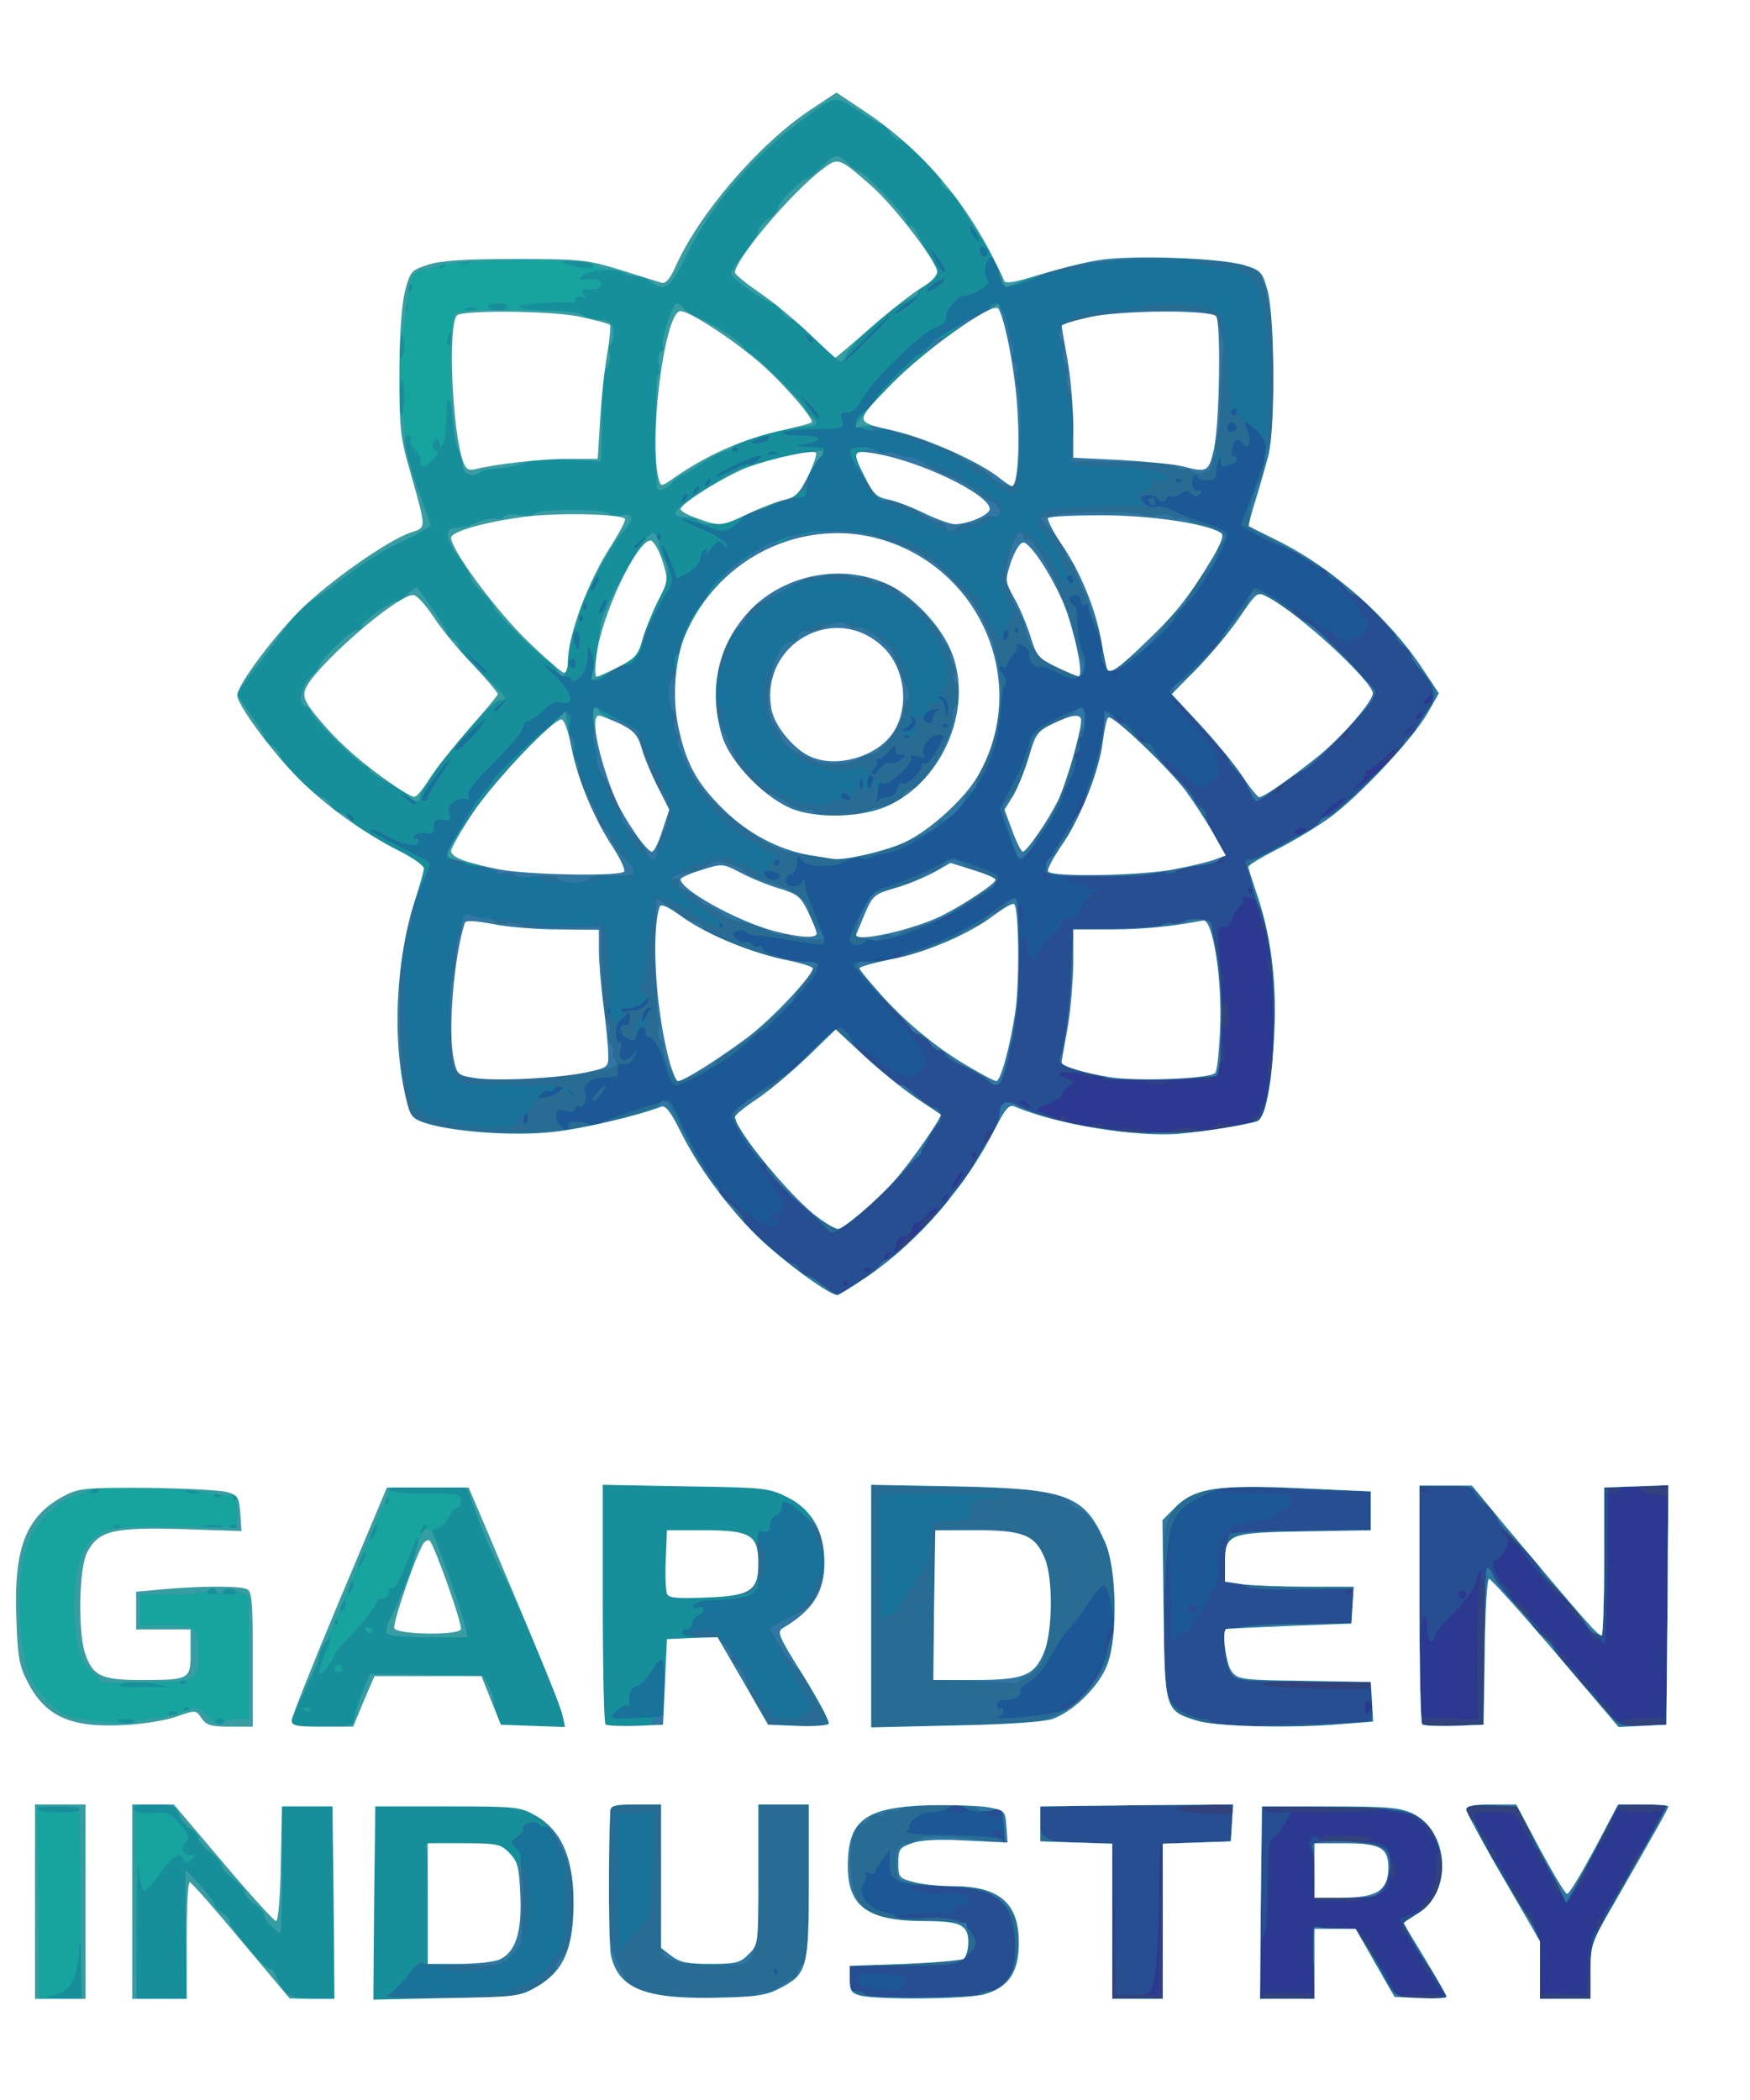 <!DOCTYPE svg PUBLIC "-//W3C//DTD SVG 20010904//EN" "http://www.w3.org/TR/2001/REC-SVG-20010904/DTD/svg10.dtd">
<svg version="1.0" xmlns="http://www.w3.org/2000/svg" width="150px" height="180px" viewBox="3900 3000 4500 4000" preserveAspectRatio="xMidYMid meet">
<rect x="3900" y="3000" width="4500" height="4000" fill="#333333" stroke="none"/>
<g id="layer101" fill="#31427d" stroke="none">
<path d="M0 5140 l0 -5140 6000 0 6000 0 0 5140 0 5140 -6000 0 -6000 0 0 -5140z"/>
</g>
<g id="layer102" fill="#2b3990" stroke="none">
<path d="M0 5140 l0 -5140 6000 0 6000 0 0 5140 0 5140 -6000 0 -6000 0 0 -5140z m6888 2098 l-3 -203 -2 198 -3 197 -55 0 -55 0 -3 -197 -2 -198 -3 203 -2 202 65 0 65 0 -2 -202z m392 195 c0 -5 -31 -8 -70 -8 -38 0 -70 3 -70 8 0 4 32 7 70 7 39 0 70 -3 70 -7z m337 0 c-8 -7 -119 -5 -126 3 -2 2 26 4 64 4 38 0 65 -3 62 -7z m371 -70 l-2 -78 -3 73 -4 74 -59 -4 c-33 -1 -60 0 -60 5 0 4 29 7 65 7 l65 0 -2 -77z m-422 -11 c-17 -16 -18 -16 -5 5 7 12 15 20 18 17 3 -2 -3 -12 -13 -22z m-142 -52 c-10 -16 -20 -27 -22 -25 -5 5 26 55 34 55 3 0 -3 -13 -12 -30z m87 -43 c-10 -9 -11 -8 -5 6 3 10 9 15 12 12 3 -3 0 -11 -7 -18z m509 -12 c0 -8 -2 -15 -4 -15 -2 0 -6 7 -10 15 -3 8 -1 15 4 15 6 0 10 -7 10 -15z m-180 -16 c-7 -11 -14 -18 -17 -15 -3 3 0 12 7 21 18 21 23 19 10 -6z m-257 -41 c21 -29 35 -122 20 -131 -5 -4 -10 18 -11 50 -1 47 -6 61 -29 86 -16 16 -22 28 -14 25 8 -2 24 -16 34 -30z m221 -18 c-10 -16 -20 -27 -22 -25 -5 5 26 55 34 55 3 0 -3 -13 -12 -30z m-404 14 c-60 -8 -128 -8 -123 -1 2 4 37 6 76 6 40 -1 61 -3 47 -5z m510 -34 c-6 -12 -14 -20 -17 -17 -2 3 1 14 8 26 17 26 24 19 9 -9z m71 -35 c8 -16 6 -15 -10 4 -12 13 -21 28 -21 35 0 12 14 -5 31 -39z m99 24 c0 -6 -4 -7 -10 -4 -5 3 -10 11 -10 16 0 6 5 7 10 4 6 -3 10 -11 10 -16z m-594 -46 c-11 -11 -19 6 -11 24 8 17 8 17 12 0 3 -10 2 -21 -1 -24z m634 -27 c0 -12 -14 5 -31 39 -8 16 -6 15 10 -4 12 -13 21 -28 21 -35z m-250 9 c0 -8 -4 -15 -10 -15 -5 0 -7 7 -4 15 4 8 8 15 10 15 2 0 4 -7 4 -15z m-120 -4 c0 -6 -4 -13 -10 -16 -5 -3 -10 1 -10 9 0 9 5 16 10 16 6 0 10 -4 10 -9z m296 -88 c-5 -5 -36 50 -36 64 0 4 9 -7 21 -26 11 -18 18 -35 15 -38z m-621 47 c4 -6 -20 -10 -65 -10 -45 0 -69 4 -65 10 3 6 33 10 65 10 32 0 62 -4 65 -10z m293 -10 c-7 -10 -14 -17 -17 -15 -4 4 18 35 25 35 2 0 -1 -9 -8 -20z m102 -39 l-20 -41 -65 0 c-68 0 -83 13 -50 40 13 11 14 10 9 -4 -5 -14 2 -16 48 -16 54 0 55 1 74 40 10 21 20 35 22 30 2 -5 -6 -27 -18 -49z m-236 25 c-3 -9 -10 -16 -15 -16 -5 0 -4 9 3 20 14 22 21 20 12 -4z m584 -31 c-3 -3 -9 2 -12 12 -6 14 -5 15 5 6 7 -7 10 -15 7 -18z m-631 -12 c-4 -3 -7 0 -7 7 0 7 3 10 7 7 3 -4 3 -10 0 -14z m-467 -8 c0 -12 -14 -15 -69 -15 -95 0 -101 18 -9 23 40 1 74 4 76 5 1 1 2 -5 2 -13z m385 -5 c-4 -6 -67 -10 -156 -10 -93 0 -149 4 -149 10 0 6 59 10 156 10 101 0 153 -3 149 -10z m730 0 c4 -6 -18 -10 -59 -10 -37 0 -66 4 -66 10 0 6 26 10 59 10 33 0 63 -4 66 -10z m-467 -404 c1 -120 -1 -193 -8 -200 -7 -7 -10 51 -10 183 l0 193 -75 -4 c-41 -2 -75 0 -75 3 0 16 20 20 90 17 l75 -3 3 -189z m469 179 c2 -6 -22 -9 -62 -7 -38 2 -63 8 -59 13 8 13 116 7 121 -6z m-152 -35 c-10 -11 -21 -17 -24 -14 -3 3 3 12 13 20 28 20 32 17 11 -6z m-610 -61 c-8 -12 -272 -12 -280 1 -4 6 46 10 132 12 146 3 157 2 148 -13z m555 -4 c-7 -9 -15 -13 -17 -11 -7 7 7 26 19 26 6 0 6 -6 -2 -15z m-50 -59 c0 -3 -4 -8 -10 -11 -5 -3 -10 -1 -10 4 0 6 5 11 10 11 6 0 10 -2 10 -4z m-45 -56 c-10 -11 -21 -18 -23 -15 -3 3 3 12 14 20 27 20 30 18 9 -5z m125 1 c0 -5 -7 -12 -16 -15 -14 -5 -15 -4 -4 9 14 17 20 19 20 6z m-445 -51 c3 -5 4 -10 1 -10 -3 0 -8 5 -11 10 -3 6 -4 10 -1 10 3 0 8 -4 11 -10z m405 1 c0 -5 -12 -17 -27 -26 l-28 -18 24 27 c26 28 31 31 31 17z m-150 -26 c-13 -14 -26 -22 -29 -19 -3 3 5 14 18 25 33 27 39 24 11 -6z m90 -45 c-6 -11 -20 -25 -33 -31 -18 -10 -17 -6 7 20 34 36 41 39 26 11z m-535 0 c3 -5 4 -10 1 -10 -3 0 -8 5 -11 10 -3 6 -4 10 -1 10 3 0 8 -4 11 -10z m415 6 c0 -2 -8 -10 -17 -17 -16 -13 -17 -12 -4 4 13 16 21 21 21 13z m247 -73 c-4 -3 -7 0 -7 7 0 7 3 10 7 7 3 -4 3 -10 0 -14z m-233 -56 c-2 -7 -14 -19 -27 -26 -21 -13 -21 -12 2 13 27 29 33 32 25 13z m386 -132 c0 -11 -11 -15 -42 -15 -47 0 -42 16 7 23 17 2 31 5 33 6 1 0 2 -6 2 -14z m-620 1 c0 -3 -5 -8 -12 -12 -7 -4 -8 -3 -4 4 7 12 16 16 16 8z m495 -6 c3 -5 -3 -10 -14 -10 -12 0 -21 5 -21 10 0 6 6 10 14 10 8 0 18 -4 21 -10z m-1827 -638 c20 -30 11 -28 -19 4 -13 15 -18 25 -10 22 8 -2 21 -14 29 -26z m67 -63 c14 -22 -3 -18 -26 7 -23 25 -23 26 -2 15 12 -6 25 -16 28 -22z m145 -224 c0 -5 -5 -3 -10 5 -5 8 -10 20 -10 25 0 6 5 3 10 -5 5 -8 10 -19 10 -25z m395 5 c-3 -5 -23 -9 -43 -9 l-37 1 30 8 c44 11 57 11 50 0z m144 -6 c2 -2 -14 -4 -37 -4 -22 0 -44 5 -47 10 -6 10 73 3 84 -6z m-249 -4 c0 -5 -10 -10 -22 -9 -22 0 -22 1 -3 9 11 5 21 9 23 9 1 1 2 -3 2 -9z m330 -6 c0 -2 -11 -4 -25 -4 -14 0 -25 4 -25 9 0 4 11 6 25 3 14 -2 25 -6 25 -8z m-390 2 c0 -3 -5 -8 -12 -12 -7 -4 -8 -3 -4 4 7 12 16 16 16 8z m-40 -16 c0 -5 -5 -10 -11 -10 -5 0 -7 5 -4 10 3 6 8 10 11 10 2 0 4 -4 4 -10z m495 0 c3 -5 1 -10 -4 -10 -6 0 -11 5 -11 10 0 6 2 10 4 10 3 0 8 -4 11 -10z m12 -37 c-4 -3 -7 0 -7 7 0 7 3 10 7 7 3 -4 3 -10 0 -14z m-239 -60 c-15 -2 -42 -2 -60 0 -18 2 -6 4 27 4 33 0 48 -2 33 -4z m-145 -10 c-7 -2 -19 -2 -25 0 -7 3 -2 5 12 5 14 0 19 -2 13 -5z m254 1 c-3 -3 -12 -4 -19 -1 -8 3 -5 6 6 6 11 1 17 -2 13 -5z m156 -32 c4 -21 3 -31 -3 -27 -6 3 -10 20 -10 37 0 38 5 34 13 -10z m-466 22 c-3 -3 -12 -4 -19 -1 -8 3 -5 6 6 6 11 1 17 -2 13 -5z m-50 -11 c-4 -3 -10 -3 -14 0 -3 4 0 7 7 7 7 0 10 -3 7 -7z m391 -54 c-3 -20 -5 -19 -9 9 -3 20 -2 29 4 23 5 -5 7 -19 5 -32z m129 -71 c-2 -13 -4 -5 -4 17 -1 22 1 32 4 23 2 -10 2 -28 0 -40z m-117 -18 c0 -16 -4 -32 -10 -35 -6 -4 -10 10 -10 35 0 25 4 39 10 35 6 -3 10 -19 10 -35z m117 -52 c-3 -7 -5 -2 -5 12 0 14 2 19 5 13 2 -7 2 -19 0 -25z m-130 -50 c-3 -8 -6 -5 -6 6 -1 11 2 17 5 13 3 -3 4 -12 1 -19z m124 -29 c-9 -22 -10 -22 -10 -3 -1 11 2 24 6 27 12 12 14 0 4 -24z m-11 -93 c0 -3 -4 -8 -10 -11 -5 -3 -10 -1 -10 4 0 6 5 11 10 11 6 0 10 -2 10 -4z m-113 -173 c-4 -3 -10 -3 -14 0 -3 4 0 7 7 7 7 0 10 -3 7 -7z m148 -183 c3 -5 4 -10 1 -10 -3 0 -8 5 -11 10 -3 6 -4 10 -1 10 3 0 8 -4 11 -10z m295 -92 c0 -6 -6 -5 -15 2 -8 7 -15 14 -15 16 0 2 7 1 15 -2 8 -4 15 -11 15 -16z m-125 -48 c3 -5 4 -10 1 -10 -3 0 -8 5 -11 10 -3 6 -4 10 -1 10 3 0 8 -4 11 -10z"/>
</g>
<g id="layer103" fill="#284e92" stroke="none">
<path d="M0 5140 l0 -5140 6000 0 6000 0 0 5140 0 5140 -6000 0 -6000 0 0 -5140z m6890 2098 c0 -111 -2 -199 -5 -197 -2 3 -5 73 -5 156 -1 84 -7 170 -12 193 -10 39 -11 40 -54 40 l-44 0 -3 -197 -2 -198 -3 203 -2 202 65 0 65 0 0 -202z m388 110 l-3 -93 59 2 c50 1 61 5 67 21 4 11 21 39 37 61 16 22 35 54 42 71 12 29 14 30 77 30 l64 0 -20 -29 c-12 -16 -21 -33 -21 -37 0 -4 -6 -15 -14 -23 -13 -16 -66 -108 -66 -116 0 -2 14 -8 32 -13 17 -4 40 -20 51 -34 22 -29 34 -112 20 -130 -6 -7 -13 -25 -17 -40 -3 -16 -13 -28 -22 -28 -8 0 -17 -6 -19 -12 -3 -7 -22 -14 -42 -16 -21 -1 -42 -7 -47 -12 -13 -13 -306 -13 -306 0 0 6 16 10 36 10 l35 0 -18 31 c-10 17 -24 33 -30 36 -10 4 -13 38 -13 123 0 69 -4 121 -10 125 -5 3 -10 42 -10 86 l0 79 71 0 71 0 -4 -92z m712 7 c0 -67 3 -87 15 -91 8 -4 15 -14 15 -24 0 -9 12 -35 28 -57 42 -60 50 -74 77 -128 14 -27 34 -65 45 -82 l20 -33 -64 0 c-51 0 -65 3 -70 18 -4 9 -25 49 -46 87 -21 39 -47 87 -56 108 -17 37 -34 49 -34 24 0 -7 -11 -28 -25 -47 -14 -19 -25 -42 -25 -51 0 -9 -7 -19 -15 -23 -8 -3 -15 -12 -15 -21 0 -9 -9 -34 -20 -55 l-20 -40 -65 0 c-67 0 -83 13 -50 40 8 7 15 18 15 25 0 7 7 18 15 25 8 7 15 21 15 31 0 11 5 19 11 19 5 0 21 24 35 53 26 55 37 74 69 121 16 24 19 43 16 107 l-3 79 66 0 66 0 0 -85z m-920 -400 c0 -12 -14 -15 -69 -15 -95 0 -101 18 -9 23 40 1 74 4 76 5 1 1 2 -5 2 -13z m648 -409 c2 -177 -7 -250 -22 -179 -4 16 -29 52 -56 78 -28 27 -50 55 -50 62 0 7 -4 13 -10 13 -5 0 -10 -16 -10 -36 0 -21 -4 -33 -10 -29 -11 7 -14 268 -3 279 4 4 41 5 83 4 l75 -3 3 -189z m470 -118 l2 -308 -77 0 -78 0 -1 153 c-1 83 -3 175 -4 204 l-3 52 -29 -27 c-15 -15 -28 -31 -28 -36 0 -9 -25 -37 -102 -112 -25 -25 -51 -58 -57 -73 -7 -14 -22 -33 -34 -40 -20 -13 -21 -13 -8 3 12 14 12 21 1 41 -7 14 -17 25 -22 25 -16 0 -8 34 17 66 14 18 25 37 25 42 0 5 16 22 35 36 19 15 35 32 35 38 0 5 11 19 25 30 14 11 25 24 25 30 0 5 11 19 25 30 14 11 25 25 25 33 0 7 11 20 25 29 14 9 25 22 25 28 0 6 15 24 33 40 28 24 39 27 87 25 l55 -2 3 -307z m-766 250 c-9 -9 -12 -7 -12 12 0 19 3 21 12 12 9 -9 9 -15 0 -24z m3 -49 c-8 -12 -272 -12 -280 1 -4 6 46 10 132 12 146 3 157 2 148 -13z m245 -229 c0 -5 -4 -10 -10 -10 -5 0 -10 5 -10 10 0 6 5 10 10 10 6 0 10 -4 10 -10z m-295 -10 c3 -5 4 -10 1 -10 -3 0 -8 5 -11 10 -3 6 -4 10 -1 10 3 0 8 -4 11 -10z m195 -254 c0 -3 -5 -8 -12 -12 -7 -4 -8 -3 -4 4 7 12 16 16 16 8z m-1493 -543 c-4 -3 -7 0 -7 7 0 7 3 10 7 7 3 -4 3 -10 0 -14z m60 -30 c-4 -3 -10 -3 -14 0 -3 4 0 7 7 7 7 0 10 -3 7 -7z m48 -33 c3 -5 4 -10 1 -10 -3 0 -8 5 -11 10 -3 6 -4 10 -1 10 3 0 8 -4 11 -10z m75 -60 c28 -27 50 -55 50 -62 0 -7 -11 -1 -24 14 -13 15 -26 24 -29 22 -3 -3 -8 4 -12 15 -3 12 -13 21 -21 21 -8 0 -14 2 -14 4 0 2 -3 11 -6 20 -10 27 5 18 56 -34z m75 -90 c3 -5 4 -10 1 -10 -3 0 -8 5 -11 10 -3 6 -4 10 -1 10 3 0 8 -4 11 -10z m35 -51 c15 -28 5 -23 -15 7 -9 15 -12 23 -6 20 6 -4 16 -16 21 -27z m37 -66 c-4 -3 -7 0 -7 7 0 7 3 10 7 7 3 -4 3 -10 0 -14z m43 -58 c0 -5 -5 -3 -10 5 -5 8 -10 20 -10 25 0 6 5 3 10 -5 5 -8 10 -19 10 -25z m565 0 c22 -2 51 -8 65 -12 14 -4 32 -7 40 -7 8 -1 23 -23 33 -51 15 -40 19 -79 20 -200 0 -82 -3 -166 -7 -185 -4 -19 -9 -42 -10 -50 -2 -8 -8 -28 -15 -43 -6 -16 -11 -32 -11 -36 0 -5 -9 -11 -20 -14 -12 -3 -17 -1 -14 5 3 5 -1 15 -9 21 -8 7 -17 21 -19 32 -2 12 -11 19 -21 19 -16 -2 -17 5 -11 70 12 131 6 303 -10 313 -20 13 -241 12 -311 -2 -73 -13 -118 -9 -74 7 22 9 23 10 7 22 -10 7 -18 17 -18 23 0 5 -17 15 -37 23 -24 8 -32 15 -23 18 8 3 26 9 40 15 14 6 30 11 35 12 6 1 12 3 15 4 7 4 36 8 99 15 30 4 57 9 60 12 5 6 69 2 196 -11z m-470 -65 c-3 -5 -12 -10 -18 -10 -7 0 -6 4 3 10 19 12 23 12 15 0z m572 -557 c-4 -3 -7 0 -7 7 0 7 3 10 7 7 3 -4 3 -10 0 -14z m-70 -70 c-4 -3 -10 -3 -14 0 -3 4 0 7 7 7 7 0 10 -3 7 -7z m213 -79 c0 -2 -7 -4 -15 -4 -8 0 -15 4 -15 10 0 5 7 7 15 4 8 -4 15 -8 15 -10z m100 -81 c0 -8 -36 16 -55 38 -16 19 -13 18 18 -5 20 -16 37 -30 37 -33z m-165 -23 c3 -5 4 -10 1 -10 -3 0 -8 5 -11 10 -3 6 -4 10 -1 10 3 0 8 -4 11 -10z m254 -52 c22 -21 41 -43 41 -49 0 -6 -14 3 -31 20 -17 17 -35 31 -41 31 -6 0 -9 3 -5 6 3 3 -6 17 -21 31 -17 16 -19 20 -6 11 12 -7 40 -30 63 -50z m-84 -88 c3 -5 4 -10 1 -10 -3 0 -8 5 -11 10 -3 6 -4 10 -1 10 3 0 8 -4 11 -10z m166 -17 c13 -16 12 -17 -3 -4 -10 7 -18 15 -18 17 0 8 8 3 21 -13z m24 -33 c3 -5 4 -10 1 -10 -3 0 -8 5 -11 10 -3 6 -4 10 -1 10 3 0 8 -4 11 -10z m29 -46 c5 -14 4 -15 -9 -4 -17 14 -19 20 -6 20 5 0 12 -7 15 -16z"/>
<path d="M7280 7122 c0 -32 -4 -62 -10 -68 -5 -5 -6 -15 0 -23 7 -12 11 -13 24 -2 12 10 37 12 86 9 84 -6 99 5 95 71 -3 60 -21 71 -117 71 l-78 0 0 -58z"/>
</g>
<g id="layer104" fill="#1c5896" stroke="none">
<path d="M0 5140 l0 -5140 6000 0 6000 0 0 5140 0 5140 -6000 0 -6000 0 0 -5140z m6416 2289 c3 -5 16 -9 28 -9 47 0 73 -54 66 -136 -8 -99 -52 -131 -190 -134 -82 -3 -88 -2 -70 10 8 5 43 10 78 10 48 0 62 3 62 15 0 18 -26 20 -34 3 -3 -7 -3 -3 0 10 5 21 3 22 -76 22 -45 0 -79 4 -76 9 3 5 34 7 68 4 75 -6 108 5 128 41 13 25 12 29 -12 53 -25 25 -30 26 -165 27 l-138 1 -3 33 c-3 26 0 32 17 32 11 0 22 4 25 9 7 11 284 12 292 0z m474 -189 l0 -199 88 -3 87 -3 3 -48 3 -47 -248 2 -248 3 -3 28 c-6 51 20 67 110 67 l78 0 0 200 0 200 65 0 65 0 0 -200z m388 105 c-2 -76 0 -94 10 -90 8 3 32 5 55 5 37 0 45 4 67 38 13 20 32 53 42 72 31 64 40 70 107 70 33 0 61 -3 61 -8 0 -4 -17 -32 -37 -62 -31 -45 -73 -118 -73 -126 0 -1 16 -11 35 -23 61 -35 80 -112 49 -190 -30 -74 -62 -84 -289 -85 l-160 -1 -3 248 -2 247 71 0 71 0 -4 -95z m712 25 c0 -65 4 -77 43 -148 24 -42 47 -84 51 -92 4 -8 18 -33 31 -55 13 -22 35 -61 49 -87 l24 -48 -65 0 -64 0 -35 73 c-20 39 -49 96 -66 125 l-30 54 -19 -39 c-10 -21 -23 -45 -28 -53 -5 -8 -25 -46 -44 -85 l-36 -70 -65 -3 c-53 -2 -66 0 -66 12 0 8 5 18 10 21 6 4 17 22 24 40 14 32 78 143 118 204 32 47 38 71 38 147 l0 74 65 0 65 0 0 -70z m-1813 -157 c-4 -3 -10 -3 -14 0 -3 4 0 7 7 7 7 0 10 -3 7 -7z m307 -188 c-4 -8 -10 -15 -14 -15 -5 0 -17 -3 -27 -6 -10 -3 -4 3 12 14 37 25 36 25 29 7z m-7 -72 c-3 -2 -16 -1 -29 3 l-23 8 25 6 c23 6 39 -4 27 -17z m-92 -3 c-3 -5 -15 -10 -25 -10 -10 0 -22 5 -25 10 -4 6 7 10 25 10 18 0 29 -4 25 -10z m1028 -222 c15 -2 17 -10 15 -53 l-3 -50 -174 -1 c-172 -2 -174 -2 -187 -25 -7 -13 -13 -43 -14 -65 0 -40 1 -42 38 -50 20 -4 93 -8 162 -8 l125 -1 3 -45 3 -45 -135 2 c-77 1 -138 -2 -141 -8 -4 -5 -18 -9 -32 -9 -25 0 -25 -1 -21 -60 2 -33 7 -62 10 -66 4 -3 87 -7 185 -7 l178 -2 0 -50 0 -50 -50 -1 c-27 0 -111 -4 -186 -9 -95 -5 -142 -4 -155 3 -15 9 4 11 84 12 95 0 102 1 102 20 0 11 -5 20 -12 20 -6 0 -19 6 -27 14 -9 8 -32 16 -51 18 -84 11 -100 32 -100 134 0 24 -4 44 -10 44 -5 0 -10 7 -10 15 0 9 -11 28 -25 43 -14 15 -25 32 -25 39 0 7 -9 13 -19 13 -12 0 -21 8 -24 23 -2 12 -6 -50 -7 -138 -3 -150 -4 -155 -11 -75 -11 133 -10 299 3 342 9 30 20 43 47 55 20 9 41 15 48 14 6 -1 15 4 19 10 5 8 58 10 193 5 102 -3 194 -7 204 -8z m304 -192 c1 -109 4 -201 7 -203 3 -3 10 5 15 19 5 13 30 45 55 71 25 26 46 52 46 57 0 5 11 17 25 26 13 9 27 23 30 32 2 10 29 43 57 74 29 32 67 74 83 93 29 34 32 35 90 33 l60 -3 3 -308 2 -308 -82 3 -83 3 0 190 c0 164 -2 190 -15 187 -8 -2 -20 -11 -27 -20 -22 -30 -67 -84 -95 -113 -16 -15 -28 -31 -28 -35 0 -8 -17 -27 -82 -91 -16 -15 -28 -33 -28 -40 0 -7 -13 -22 -30 -35 -16 -12 -30 -28 -30 -35 0 -9 -19 -13 -70 -13 l-70 0 0 303 c0 167 3 307 7 311 4 4 41 5 83 4 l75 -3 2 -199z m-1100 168 c-3 -3 -12 -4 -19 -1 -8 3 -5 6 6 6 11 1 17 -2 13 -5z m89 -70 c21 -30 34 -57 31 -60 -4 -4 -11 4 -16 18 -13 34 -60 88 -77 88 -8 0 -14 4 -14 9 0 24 43 -7 76 -55z m56 -131 c6 -13 8 -26 5 -29 -9 -9 -27 42 -26 69 1 20 2 20 6 2 2 -11 9 -30 15 -42z m218 -62 c0 -17 -18 -21 -24 -6 -3 9 0 15 9 15 8 0 15 -4 15 -9z m27 -298 c-4 -3 -10 -3 -14 0 -3 4 0 7 7 7 7 0 10 -3 7 -7z m-899 -545 c26 -17 51 -38 55 -45 4 -7 13 -13 18 -13 13 0 159 -144 159 -156 0 -5 11 -19 23 -31 13 -11 32 -38 42 -59 11 -21 30 -54 43 -72 12 -19 22 -42 22 -51 1 -37 16 -45 51 -26 41 20 114 43 160 50 19 2 57 8 84 12 81 12 261 6 318 -12 6 -2 24 -6 38 -9 21 -4 28 -13 32 -38 3 -18 11 -58 17 -88 20 -104 0 -389 -30 -425 -5 -6 -13 -29 -18 -50 -5 -22 -13 -48 -17 -57 -5 -13 -2 -18 10 -18 9 0 43 -15 74 -34 32 -19 68 -37 79 -40 11 -4 23 -13 26 -21 3 -8 12 -15 19 -15 17 0 197 -173 197 -189 0 -7 7 -14 15 -17 8 -4 15 -11 15 -16 0 -6 11 -24 25 -40 31 -36 27 -74 -11 -115 -13 -14 -24 -31 -24 -37 0 -6 -9 -17 -20 -24 -11 -7 -20 -18 -20 -24 0 -16 -91 -108 -107 -108 -7 0 -18 -9 -25 -20 -7 -11 -17 -20 -22 -20 -6 0 7 17 27 38 20 21 37 43 37 49 0 6 5 13 11 15 17 6 -7 48 -26 48 -8 0 -15 4 -15 10 0 5 -36 -15 -80 -45 -44 -31 -77 -50 -74 -42 3 8 17 20 32 28 29 16 152 135 152 148 0 5 9 15 21 22 18 13 19 17 7 39 -14 28 -163 180 -175 180 -4 0 -32 18 -61 40 -29 22 -56 40 -61 40 -5 0 -12 -11 -15 -24 -3 -13 -17 -34 -31 -47 -13 -13 -25 -27 -25 -31 0 -9 -12 -24 -86 -106 -32 -34 -60 -60 -62 -57 -3 3 15 27 40 53 90 94 105 144 53 168 -21 10 -30 6 -79 -38 -59 -53 -78 -53 -23 -1 50 49 67 69 67 80 0 6 7 13 15 17 8 3 15 12 15 19 0 8 11 35 25 59 30 54 22 66 -46 74 -24 3 -49 10 -56 16 -7 5 -17 7 -23 3 -6 -4 -19 -3 -28 1 -9 4 -65 6 -124 5 -73 -2 -108 1 -108 8 0 6 11 11 24 11 14 0 27 4 31 10 3 5 13 6 23 3 9 -3 5 4 -10 16 -16 12 -28 29 -28 36 0 16 -29 34 -48 29 -7 -1 -8 0 -2 3 6 3 -8 22 -31 44 -22 21 -38 43 -34 49 3 6 0 7 -9 4 -10 -4 -16 -19 -16 -38 -1 -26 -2 -28 -11 -13 -5 9 -10 45 -9 80 1 34 -1 80 -5 102 -3 22 -7 51 -9 65 -2 14 -4 25 -5 25 -1 0 -4 11 -6 25 -5 37 -23 80 -33 80 -5 0 -20 -9 -33 -19 -14 -10 -41 -26 -62 -34 -20 -9 -37 -21 -37 -26 0 -6 -7 -11 -15 -11 -9 0 -18 -7 -21 -15 -4 -8 -11 -15 -18 -15 -6 0 -33 -25 -60 -56 -26 -30 -51 -53 -54 -50 -3 3 22 35 56 70 75 78 81 116 22 131 -20 5 -38 -4 -87 -45 -70 -56 -87 -53 -20 4 23 20 50 43 60 51 9 8 21 15 25 15 5 0 24 14 42 30 18 17 40 30 47 30 15 0 18 36 3 45 -5 3 -17 21 -26 40 -20 42 -179 205 -218 223 -25 11 -31 10 -51 -10 -12 -13 -50 -48 -84 -78 -33 -30 -61 -60 -61 -66 0 -7 -7 -15 -16 -18 -12 -4 -9 4 10 28 14 19 26 38 26 41 0 4 7 13 15 21 15 15 10 45 -7 41 -6 -1 -13 4 -16 12 -3 8 0 11 7 7 6 -4 11 -2 11 3 0 33 -78 -7 -130 -67 -27 -31 -36 -38 -27 -20 8 15 26 37 41 49 14 11 26 26 26 34 0 7 19 29 43 49 23 20 50 43 60 51 9 8 22 15 27 15 6 0 13 7 16 15 4 8 11 15 18 15 6 0 25 11 41 25 17 13 34 24 38 25 5 0 29 -14 55 -32z m-378 -282 c0 -3 -5 -8 -12 -12 -7 -4 -8 -3 -4 4 7 12 16 16 16 8z m110 -50 c0 -3 -5 -8 -12 -12 -7 -4 -8 -3 -4 4 7 12 16 16 16 8z m55 -186 c3 -5 4 -10 1 -10 -3 0 -8 5 -11 10 -3 6 -4 10 -1 10 3 0 8 -4 11 -10z m55 -35 c20 -24 6 -28 -15 -5 -10 11 -13 20 -8 20 6 0 16 -7 23 -15z m-95 -85 c3 -5 1 -10 -4 -10 -6 0 -11 5 -11 10 0 6 2 10 4 10 3 0 8 -4 11 -10z m100 -190 c-3 -5 -12 -10 -18 -10 -7 0 -6 4 3 10 19 12 23 12 15 0z m216 -8 c-7 -2 -18 1 -23 6 -8 8 -4 9 13 5 13 -4 18 -8 10 -11z m44 -2 c3 -5 -1 -10 -10 -10 -9 0 -13 5 -10 10 3 6 8 10 10 10 2 0 7 -4 10 -10z m317 -106 c-3 -25 -8 -32 -15 -25 -7 7 -7 18 1 36 16 34 19 32 14 -11z m-187 -2 c-3 -3 -11 0 -18 7 -9 10 -8 11 6 5 10 -3 15 -9 12 -12z m100 -2 c3 -5 4 -10 1 -10 -3 0 -8 5 -11 10 -3 6 -4 10 -1 10 3 0 8 -4 11 -10z m-50 -20 c3 -5 4 -10 1 -10 -3 0 -8 5 -11 10 -3 6 -4 10 -1 10 3 0 8 -4 11 -10z m80 0 c3 -5 4 -10 1 -10 -3 0 -8 5 -11 10 -3 6 -4 10 -1 10 3 0 8 -4 11 -10z m-50 -20 c3 -5 4 -10 1 -10 -3 0 -8 5 -11 10 -3 6 -4 10 -1 10 3 0 8 -4 11 -10z m42 -47 c-4 -3 -7 0 -7 7 0 7 3 10 7 7 3 -4 3 -10 0 -14z m133 -7 c0 -3 -4 -8 -10 -11 -5 -3 -10 -1 -10 4 0 6 5 11 10 11 6 0 10 -2 10 -4z m1 -53 c13 -16 12 -17 -3 -4 -10 7 -18 15 -18 17 0 8 8 3 21 -13z m-40 -20 c13 -16 12 -17 -3 -4 -10 7 -18 15 -18 17 0 8 8 3 21 -13z m64 -13 c3 -5 4 -10 1 -10 -3 0 -8 5 -11 10 -3 6 -4 10 -1 10 3 0 8 -4 11 -10z m63 -115 c-2 -12 -7 -7 -15 16 -12 30 -11 32 3 17 9 -8 14 -23 12 -33z m-44 -21 c3 -8 2 -12 -4 -9 -6 3 -10 10 -10 16 0 14 7 11 14 -7z m36 -94 c0 -5 -2 -10 -4 -10 -3 0 -8 5 -11 10 -3 6 -1 10 4 10 6 0 11 -4 11 -10z m54 -16 c3 -8 2 -12 -4 -9 -6 3 -10 10 -10 16 0 14 7 11 14 -7z m106 -29 c-7 -9 -15 -13 -17 -11 -7 7 7 26 19 26 6 0 6 -6 -2 -15z m-103 -37 c-3 -8 -6 -5 -6 6 -1 11 2 17 5 13 3 -3 4 -12 1 -19z m53 -2 c0 -3 -4 -8 -10 -11 -5 -3 -10 -1 -10 4 0 6 5 11 10 11 6 0 10 -2 10 -4z m-15 -126 c3 -5 1 -10 -4 -10 -6 0 -11 5 -11 10 0 6 2 10 4 10 3 0 8 -4 11 -10z m-38 -27 c-4 -3 -7 0 -7 7 0 7 3 10 7 7 3 -4 3 -10 0 -14z m293 -44 c0 -6 -4 -7 -10 -4 -5 3 -10 11 -10 16 0 6 5 7 10 4 6 -3 10 -11 10 -16z m137 -136 c-4 -3 -10 -3 -14 0 -3 4 0 7 7 7 7 0 10 -3 7 -7z m147 -48 c-4 -8 -11 -15 -16 -15 -6 0 -5 6 2 15 7 8 14 15 16 15 2 0 1 -7 -2 -15z m-34 -19 c0 -3 -5 -8 -12 -12 -7 -4 -8 -3 -4 4 7 12 16 16 16 8z m-40 -31 c-7 -8 -17 -15 -23 -15 -6 0 -2 7 9 15 25 19 30 19 14 0z m-85 -235 c3 -5 4 -10 1 -10 -3 0 -8 5 -11 10 -3 6 -4 10 -1 10 3 0 8 -4 11 -10z"/>
<path d="M6145 7413 c-30 -5 -48 -20 -39 -35 5 -7 113 0 123 8 2 2 -2 10 -9 19 -12 15 -19 16 -75 8z"/>
</g>
<g id="layer105" fill="#19729a" stroke="none">
<path d="M0 5140 l0 -5140 6000 0 6000 0 0 5140 0 5140 -6000 0 -6000 0 0 -5140z m6416 2289 c3 -5 16 -9 28 -9 47 0 73 -54 66 -136 -9 -103 -53 -132 -208 -135 -96 -3 -116 -13 -114 -60 l1 -34 -19 25 c-11 14 -20 29 -20 34 0 4 -7 5 -16 2 -9 -3 -12 -2 -9 5 4 5 1 16 -5 24 -18 21 13 64 51 72 16 3 32 9 34 13 3 4 33 6 67 3 75 -6 108 5 128 41 13 25 12 29 -12 53 -25 25 -30 26 -165 27 l-138 1 -3 33 c-3 26 0 32 17 32 11 0 22 4 25 9 7 11 284 12 292 0z m474 -189 l0 -199 88 -3 87 -3 3 -48 3 -47 -248 2 -248 3 -3 28 c-6 51 20 67 110 67 l78 0 0 200 0 200 65 0 65 0 0 -200z m388 105 c-2 -76 0 -94 10 -90 8 3 32 5 55 5 37 0 45 4 67 38 13 20 32 53 42 72 31 64 40 70 107 70 33 0 61 -3 61 -8 0 -4 -17 -32 -37 -62 -31 -45 -73 -118 -73 -126 0 -1 16 -11 35 -23 61 -35 80 -112 49 -190 -30 -74 -62 -84 -289 -85 l-160 -1 -3 248 -2 247 71 0 71 0 -4 -95z m712 25 c0 -65 4 -77 43 -148 24 -42 47 -84 51 -92 4 -8 18 -33 31 -55 13 -22 35 -61 49 -87 l24 -48 -65 0 -64 0 -35 73 c-20 39 -49 96 -66 125 l-30 54 -19 -39 c-10 -21 -23 -45 -28 -53 -5 -8 -25 -46 -44 -85 l-36 -70 -65 -3 c-53 -2 -66 0 -66 12 0 8 5 18 10 21 6 4 17 22 24 40 14 32 78 143 118 204 32 47 38 71 38 147 l0 74 65 0 65 0 0 -70z m-2093 -7 c-4 -3 -7 0 -7 7 0 7 3 10 7 7 3 -4 3 -10 0 -14z m585 -368 l-4 -46 -35 7 c-22 4 -44 2 -59 -7 -20 -10 -29 -10 -44 -1 -11 7 -32 12 -48 12 -15 0 -35 9 -45 20 -9 11 -13 20 -9 20 4 0 1 4 -7 9 -9 6 31 10 109 10 68 1 129 6 134 11 6 6 10 10 11 10 0 0 -1 -20 -3 -45z m931 -267 c15 -2 17 -10 15 -53 l-3 -50 -174 -1 c-172 -2 -174 -2 -187 -25 -7 -13 -13 -43 -14 -65 0 -40 1 -42 38 -50 20 -4 93 -8 162 -8 l125 -1 3 -45 3 -45 -135 2 c-77 1 -138 -2 -141 -8 -4 -5 -18 -9 -32 -9 -25 0 -25 -1 -21 -60 2 -33 7 -62 10 -66 4 -3 87 -7 185 -7 l178 -2 0 -50 0 -50 -50 -1 c-27 0 -111 -4 -185 -8 -125 -7 -138 -7 -180 12 -102 47 -108 62 -116 280 -9 221 0 264 55 289 20 9 41 15 48 14 6 -1 15 4 19 10 5 8 58 10 193 5 102 -3 194 -7 204 -8z m304 -192 c1 -109 4 -201 7 -203 3 -3 10 5 15 19 5 13 30 45 55 71 25 26 46 52 46 57 0 5 11 17 25 26 13 9 27 23 30 32 2 10 29 43 57 74 29 32 67 74 83 93 29 34 32 35 90 33 l60 -3 3 -308 2 -308 -82 3 -83 3 0 190 c0 164 -2 190 -15 187 -8 -2 -20 -11 -27 -20 -22 -30 -67 -84 -95 -113 -16 -15 -28 -31 -28 -35 0 -8 -17 -27 -82 -91 -16 -15 -28 -33 -28 -40 0 -7 -13 -22 -30 -35 -16 -12 -30 -28 -30 -35 0 -9 -19 -13 -70 -13 l-70 0 0 303 c0 167 3 307 7 311 4 4 41 5 83 4 l75 -3 2 -199z m-1079 161 c40 -17 99 -97 108 -146 4 -20 10 -41 15 -47 12 -16 -10 -134 -24 -128 -7 2 -24 23 -39 47 -15 23 -38 53 -51 67 -13 14 -33 45 -46 70 -12 25 -36 53 -52 63 -17 9 -28 21 -25 26 7 11 -22 25 -45 22 -9 -1 -16 5 -16 13 0 8 4 13 9 10 4 -3 8 -1 8 5 0 5 -6 12 -12 15 -28 13 139 -3 170 -17z m-530 -1099 c26 -17 51 -38 55 -45 4 -7 13 -13 18 -13 13 0 159 -144 159 -156 0 -5 11 -19 23 -31 13 -11 32 -38 42 -59 11 -21 30 -54 43 -72 12 -19 22 -42 22 -51 1 -37 16 -45 51 -26 41 20 114 43 160 50 19 2 57 8 84 12 81 12 261 6 318 -12 6 -2 24 -6 38 -9 21 -4 28 -13 32 -38 3 -18 11 -58 17 -88 20 -104 0 -389 -30 -425 -5 -6 -13 -29 -18 -50 -5 -22 -13 -48 -17 -57 -5 -13 -2 -18 10 -18 9 0 43 -15 74 -34 32 -19 68 -37 79 -40 11 -4 23 -13 26 -21 3 -8 12 -15 19 -15 17 0 197 -173 197 -189 0 -7 7 -14 15 -17 8 -4 15 -11 15 -16 0 -6 11 -24 25 -40 31 -36 27 -74 -11 -115 -13 -14 -24 -31 -24 -37 0 -6 -9 -17 -20 -24 -11 -7 -20 -18 -20 -24 0 -16 -91 -108 -107 -108 -7 0 -18 -9 -25 -20 -7 -11 -19 -20 -26 -20 -7 0 -15 -7 -18 -15 -4 -8 -11 -15 -17 -15 -5 0 -24 -11 -41 -23 -17 -13 -47 -29 -66 -35 -19 -7 -49 -21 -67 -32 l-32 -19 25 -68 c13 -37 27 -75 31 -83 15 -41 10 -69 -18 -95 -32 -28 -33 -27 -19 9 9 25 -3 46 -15 26 -11 -17 -22 -11 -27 15 -3 13 -1 22 3 19 5 -3 9 0 9 5 0 6 -2 11 -4 11 -2 0 -11 3 -20 6 -11 4 -16 0 -17 -12 0 -12 -4 -8 -9 10 -5 16 -8 32 -6 35 2 3 -7 6 -20 6 -13 0 -24 -4 -24 -8 0 -5 -4 -6 -9 -3 -5 3 -7 15 -4 26 3 11 10 17 16 13 6 -3 7 -1 3 6 -6 9 -11 9 -22 0 -11 -9 -17 -9 -29 1 -8 6 -18 9 -24 6 -5 -3 -11 0 -14 6 -3 10 -7 10 -20 -1 -9 -7 -24 -10 -33 -7 -14 5 -14 8 0 21 8 8 21 12 30 9 8 -3 28 1 43 10 15 8 52 22 80 31 29 9 55 20 58 25 8 13 -58 132 -97 174 -21 21 -38 43 -38 46 0 14 -127 127 -149 133 -24 6 -47 -24 -37 -49 3 -8 1 -22 -4 -32 -15 -26 -33 -76 -31 -85 1 -5 -3 -6 -9 -2 -5 3 -10 -1 -10 -9 0 -9 -7 -16 -15 -16 -17 0 -20 16 -6 25 6 3 10 13 10 23 -1 32 8 93 15 99 11 12 6 50 -8 62 -11 10 -23 8 -56 -9 -23 -12 -44 -19 -47 -16 -8 8 -31 -18 -26 -31 3 -6 -5 -17 -17 -23 -13 -7 -20 -8 -16 -2 3 6 -1 17 -9 25 -8 9 -15 21 -15 27 0 6 -4 8 -10 5 -14 -8 -13 8 1 22 7 7 8 17 3 25 -5 7 -10 29 -10 48 -4 109 -39 194 -111 271 -46 50 -144 108 -187 113 -12 1 -27 6 -34 10 -7 4 -19 5 -27 2 -8 -3 -27 2 -44 10 -35 17 -99 13 -112 -7 -7 -11 -9 -8 -9 9 0 12 -7 25 -15 28 -8 4 -15 12 -15 20 0 17 36 19 43 2 4 -8 6 -6 7 5 3 22 4 26 19 62 6 17 17 43 23 58 6 15 8 30 5 34 -3 3 -37 -1 -74 -8 -37 -7 -79 -13 -93 -13 -14 0 -28 -4 -31 -9 -4 -6 -14 -7 -23 -4 -14 6 -15 9 -4 21 7 7 18 12 24 9 7 -2 15 1 19 6 3 6 11 9 16 6 5 -4 9 -2 9 3 0 12 49 28 110 36 14 1 28 4 33 4 4 1 0 14 -10 30 -18 30 -124 142 -134 142 -3 0 -24 17 -46 38 -45 42 -165 108 -181 99 -5 -4 -13 -19 -17 -34 -11 -45 -37 -93 -46 -87 -5 3 -9 -2 -9 -10 0 -23 -17 -19 -23 5 -5 17 -8 18 -25 8 -11 -7 -18 -18 -15 -26 3 -7 9 -10 14 -7 5 3 9 -4 9 -15 0 -25 30 -28 31 -3 0 13 2 14 6 2 3 -8 11 -18 17 -22 8 -5 7 -8 -1 -8 -7 0 -10 -7 -6 -17 5 -16 4 -16 -9 1 -8 10 -27 19 -42 19 -20 0 -24 2 -15 8 11 8 11 11 -3 20 -18 10 -22 59 -5 59 5 0 6 9 2 19 -8 27 13 37 31 15 14 -18 14 -17 4 4 -7 14 -17 21 -26 18 -13 -5 -19 5 -15 27 0 4 -14 7 -33 7 -34 0 -63 21 -52 39 8 13 -4 42 -15 35 -5 -3 -9 0 -9 6 0 8 -9 10 -25 6 -20 -5 -25 -3 -25 13 0 10 7 24 15 31 13 11 19 8 17 -10 -1 -8 45 -6 53 2 4 4 15 3 24 -2 18 -11 167 -60 180 -60 5 0 19 25 31 56 13 30 40 82 61 115 22 33 39 63 39 67 0 5 14 18 30 30 17 13 30 29 30 36 0 8 19 30 43 50 23 20 50 43 60 51 9 8 22 15 27 15 6 0 13 7 16 15 4 8 11 15 18 15 6 0 25 11 41 25 17 13 34 24 38 25 5 0 29 -14 55 -32z m-848 -423 c0 -8 -2 -15 -4 -15 -2 0 -6 7 -10 15 -3 8 -1 15 4 15 6 0 10 -7 10 -15z m81 -71 c8 -9 8 -14 1 -14 -6 0 -14 5 -17 10 -4 6 -10 8 -15 5 -4 -3 -13 1 -19 9 -9 11 -6 12 14 9 13 -3 30 -11 36 -19z m39 12 c0 -3 -5 -8 -12 -12 -7 -4 -8 -3 -4 4 7 12 16 16 16 8z m87 -223 c-4 -3 -7 0 -7 7 0 7 3 10 7 7 3 -4 3 -10 0 -14z m290 -220 c-4 -3 -7 0 -7 7 0 7 3 10 7 7 3 -4 3 -10 0 -14z m147 -124 c-3 -5 -14 -9 -26 -9 -17 0 -18 3 -8 14 12 15 44 10 34 -5z m1 -29 c3 -5 1 -10 -4 -10 -6 0 -11 5 -11 10 0 6 2 10 4 10 3 0 8 -4 11 -10z m277 -170 c11 0 22 -8 25 -20 3 -11 9 -17 14 -15 10 7 49 -30 49 -46 0 -5 4 -8 8 -5 5 3 19 -13 31 -34 22 -40 22 -40 2 -40 -22 0 -46 34 -35 51 4 8 -1 9 -16 4 -13 -4 -20 -3 -17 2 8 13 -60 76 -73 68 -5 -3 -10 -3 -11 2 0 4 -2 19 -4 33 -2 14 -1 19 1 13 3 -7 15 -13 26 -13z m-97 0 c-3 -5 -11 -10 -16 -10 -6 0 -7 5 -4 10 3 6 11 10 16 10 6 0 7 -4 4 -10z m32 -42 c-3 -8 -6 -5 -6 6 -1 11 2 17 5 13 3 -3 4 -12 1 -19z m27 -1 c2 -19 34 -50 44 -44 4 3 16 -1 27 -9 17 -13 18 -14 1 -14 -13 0 -16 -5 -12 -17 4 -11 -3 -8 -18 9 -13 15 -27 24 -32 20 -4 -4 -4 -2 -1 4 4 7 0 17 -8 24 -8 7 -15 22 -15 33 0 22 10 18 14 -6z m93 -114 c-4 -3 -10 -3 -14 0 -3 4 0 7 7 7 7 0 10 -3 7 -7z m16 -28 c4 -8 1 -17 -5 -21 -6 -4 -8 -3 -4 4 3 6 -2 15 -11 21 -16 9 -16 10 -2 11 9 0 19 -7 22 -15z m84 -2 c-4 -3 -10 -3 -14 0 -3 4 0 7 7 7 7 0 10 -3 7 -7z m-37 -17 c0 -8 6 -17 13 -19 7 -4 6 -6 -4 -6 -19 -1 -42 23 -32 32 11 12 23 8 23 -7z m36 -42 c-3 -8 -11 -14 -18 -13 -10 0 -10 2 0 6 6 2 13 17 13 31 1 18 3 21 6 9 3 -10 2 -25 -1 -33z m158 -169 c3 -8 1 -15 -4 -15 -6 0 -10 7 -10 15 0 8 2 15 4 15 2 0 6 -7 10 -15z m23 -22 c-4 -3 -7 0 -7 7 0 7 3 10 7 7 3 -4 3 -10 0 -14z m143 -123 c0 -5 -5 -10 -11 -10 -5 0 -7 5 -4 10 3 6 8 10 11 10 2 0 4 -4 4 -10z m277 -257 c-4 -3 -10 -3 -14 0 -3 4 0 7 7 7 7 0 10 -3 7 -7z m143 -132 c0 -17 -18 -21 -24 -6 -3 9 0 15 9 15 8 0 15 -4 15 -9z m0 -41 c0 -5 -2 -10 -4 -10 -3 0 -8 5 -11 10 -3 6 -1 10 4 10 6 0 11 -4 11 -10z"/>
</g>
<g id="layer106" fill="#286c94" stroke="none">
<path d="M0 5140 l0 -5140 6000 0 6000 0 0 5140 0 5140 -6000 0 -6000 0 0 -5140z m6416 2289 c3 -5 16 -9 28 -9 47 0 73 -54 66 -136 -9 -103 -53 -132 -208 -135 -96 -3 -116 -13 -114 -60 l1 -34 -19 25 c-11 14 -20 29 -20 34 0 4 -7 5 -16 2 -9 -3 -12 -2 -9 5 4 5 1 16 -5 24 -18 21 13 64 51 72 16 3 32 9 34 13 3 4 33 6 67 3 75 -6 108 5 128 41 13 25 12 29 -12 53 -25 25 -30 26 -165 27 l-138 1 -3 33 c-3 26 0 32 17 32 11 0 22 4 25 9 7 11 284 12 292 0z m474 -189 l0 -199 88 -3 87 -3 3 -48 3 -47 -248 2 -248 3 -3 28 c-6 51 20 67 110 67 l78 0 0 200 0 200 65 0 65 0 0 -200z m388 105 c-2 -76 0 -94 10 -90 8 3 32 5 55 5 37 0 45 4 67 38 13 20 32 53 42 72 31 64 40 70 107 70 33 0 61 -3 61 -8 0 -4 -17 -32 -37 -62 -31 -45 -73 -118 -73 -126 0 -1 16 -11 35 -23 61 -35 80 -112 49 -190 -30 -74 -62 -84 -289 -85 l-160 -1 -3 248 -2 247 71 0 71 0 -4 -95z m712 25 c0 -65 4 -77 43 -148 24 -42 47 -84 51 -92 4 -8 18 -33 31 -55 13 -22 35 -61 49 -87 l24 -48 -65 0 -64 0 -35 73 c-20 39 -49 96 -66 125 l-30 54 -19 -39 c-10 -21 -23 -45 -28 -53 -5 -8 -25 -46 -44 -85 l-36 -70 -65 -3 c-53 -2 -66 0 -66 12 0 8 5 18 10 21 6 4 17 22 24 40 14 32 78 143 118 204 32 47 38 71 38 147 l0 74 65 0 65 0 0 -70z m-2781 49 c62 -20 85 -36 116 -80 28 -41 29 -49 30 -149 0 -92 -3 -110 -23 -143 -12 -21 -20 -43 -17 -48 4 -5 0 -6 -8 -3 -8 3 -18 1 -21 -4 -3 -6 -15 -8 -26 -5 -11 3 -17 9 -14 14 2 5 -4 14 -15 21 -16 10 -18 15 -8 26 22 27 37 88 36 152 -1 84 -29 140 -79 157 -44 15 -137 16 -145 2 -4 -6 -14 -8 -22 -5 -9 4 -21 2 -27 -3 -7 -6 -22 6 -44 35 l-33 44 132 0 c73 0 149 -5 168 -11z m688 -56 c-4 -3 -7 0 -7 7 0 7 3 10 7 7 3 -4 3 -10 0 -14z m-342 -116 c18 -17 20 -33 23 -153 l4 -135 -49 3 -48 3 1 80 c1 44 2 124 3 179 l1 99 22 -29 c12 -16 31 -37 43 -47z m927 -252 l-4 -46 -35 7 c-22 4 -44 2 -59 -7 -20 -10 -29 -10 -44 -1 -11 7 -32 12 -48 12 -15 0 -35 9 -45 20 -9 11 -13 20 -9 20 4 0 1 4 -7 9 -9 6 31 10 109 10 68 1 129 6 134 11 6 6 10 10 11 10 0 0 -1 -20 -3 -45z m931 -267 c15 -2 17 -10 15 -53 l-3 -50 -174 -1 c-172 -2 -174 -2 -187 -25 -7 -13 -13 -43 -14 -65 0 -40 1 -42 38 -50 20 -4 93 -8 162 -8 l125 -1 3 -45 3 -45 -135 2 c-77 1 -138 -2 -141 -8 -4 -5 -18 -9 -32 -9 -25 0 -25 -1 -21 -60 2 -33 7 -62 10 -66 4 -3 87 -7 185 -7 l178 -2 0 -50 0 -50 -50 -1 c-27 0 -111 -4 -185 -8 -125 -7 -138 -7 -180 12 -102 47 -108 62 -116 280 -9 221 0 264 55 289 20 9 41 15 48 14 6 -1 15 4 19 10 5 8 58 10 193 5 102 -3 194 -7 204 -8z m304 -192 c1 -109 4 -201 7 -203 3 -3 10 5 15 19 5 13 30 45 55 71 25 26 46 52 46 57 0 5 11 17 25 26 13 9 27 23 30 32 2 10 29 43 57 74 29 32 67 74 83 93 29 34 32 35 90 33 l60 -3 3 -308 2 -308 -82 3 -83 3 0 190 c0 164 -2 190 -15 187 -8 -2 -20 -11 -27 -20 -22 -30 -67 -84 -95 -113 -16 -15 -28 -31 -28 -35 0 -8 -17 -27 -82 -91 -16 -15 -28 -33 -28 -40 0 -7 -13 -22 -30 -35 -16 -12 -30 -28 -30 -35 0 -9 -19 -13 -70 -13 l-70 0 0 303 c0 167 3 307 7 311 4 4 41 5 83 4 l75 -3 2 -199z m-2109 110 c2 -38 -1 -73 -5 -77 -5 -5 -17 7 -27 26 -11 19 -27 37 -37 40 -19 6 -23 17 -20 44 2 7 -2 10 -7 7 -5 -3 -18 4 -28 15 -18 20 -18 20 51 17 l70 -3 3 -69z m366 59 c14 -14 13 -19 -2 -44 -56 -95 -92 -161 -92 -170 0 -6 15 -18 33 -27 47 -24 75 -53 82 -85 4 -16 11 -31 16 -34 11 -8 12 -48 0 -61 -5 -5 -14 -26 -21 -46 -6 -21 -24 -47 -40 -58 -34 -24 -40 -25 -40 -5 0 9 -7 18 -15 21 -8 4 -15 15 -15 26 0 15 -5 19 -20 15 -24 -6 -24 -8 -4 32 20 40 13 97 -16 125 -17 17 -33 21 -87 21 -44 0 -68 4 -70 13 -3 7 1 10 11 6 9 -3 16 -2 16 4 0 5 -7 12 -15 16 -8 3 -15 12 -15 21 0 8 -7 15 -16 15 -8 0 -12 5 -9 10 5 8 11 7 21 -1 8 -6 27 -9 47 -5 28 5 40 18 85 92 28 47 52 90 52 95 0 5 5 9 10 9 6 0 10 7 10 15 0 21 73 20 94 0z m664 -8 c40 -17 99 -97 108 -146 4 -20 10 -41 15 -47 12 -16 -10 -134 -24 -128 -7 2 -24 23 -39 47 -15 23 -38 53 -51 67 -13 14 -33 45 -46 70 -12 25 -36 53 -52 63 -17 9 -28 21 -25 26 7 11 -22 25 -45 22 -9 -1 -16 5 -16 13 0 8 4 13 9 10 4 -3 8 -1 8 5 0 5 -6 12 -12 15 -28 13 139 -3 170 -17z m-447 -247 c10 0 19 -6 19 -13 0 -7 9 -23 20 -35 11 -12 20 -25 20 -30 0 -5 8 -16 18 -25 12 -11 18 -33 20 -68 1 -28 5 -55 8 -60 3 -5 25 -9 50 -9 43 0 49 -5 45 -37 -1 -7 15 -15 36 -18 21 -4 45 -8 53 -10 8 -1 -60 -3 -152 -4 l-168 -1 1 178 c1 97 4 167 6 155 3 -15 12 -23 24 -23z m70 -23 c-10 -9 -11 -8 -5 6 3 10 9 15 12 12 3 -3 0 -11 -7 -18z m-153 -829 c26 -17 51 -38 55 -45 4 -7 13 -13 18 -13 13 0 159 -144 159 -156 0 -5 11 -19 23 -31 13 -11 32 -38 42 -59 11 -21 30 -54 43 -72 12 -19 22 -42 22 -51 1 -37 16 -45 51 -26 41 20 114 43 160 50 19 2 57 8 84 12 81 12 261 6 318 -12 6 -2 24 -6 38 -9 21 -4 28 -13 32 -38 3 -18 11 -58 17 -88 20 -104 0 -389 -30 -425 -5 -6 -13 -29 -18 -50 -5 -22 -13 -48 -17 -57 -5 -13 -2 -18 10 -18 9 0 43 -15 74 -34 32 -19 68 -37 79 -40 11 -4 23 -13 26 -21 3 -8 12 -15 19 -15 17 0 197 -173 197 -189 0 -7 7 -14 15 -17 8 -4 15 -11 15 -16 0 -6 11 -24 25 -40 31 -36 27 -74 -11 -115 -13 -14 -24 -31 -24 -37 0 -6 -9 -17 -20 -24 -11 -7 -20 -18 -20 -24 0 -16 -91 -108 -107 -108 -7 0 -18 -9 -25 -20 -7 -11 -19 -20 -26 -20 -7 0 -15 -7 -18 -15 -4 -8 -11 -15 -17 -15 -5 0 -24 -11 -41 -23 -17 -13 -47 -29 -66 -35 -19 -7 -49 -21 -67 -32 l-32 -19 25 -68 c13 -37 27 -75 31 -83 13 -33 19 -272 9 -355 -15 -130 -29 -148 -119 -159 -27 -3 -53 -8 -58 -11 -13 -9 -211 -9 -231 0 -10 4 -24 5 -32 2 -7 -3 -18 -1 -23 4 -5 5 -25 11 -44 13 -19 2 -45 8 -59 13 -117 46 -121 45 -129 -40 -1 -5 -6 -7 -13 -5 -16 6 -21 50 -7 59 12 7 -38 39 -61 39 -17 0 -48 37 -47 55 1 12 -9 21 -28 28 -36 12 -166 139 -189 185 -10 20 -24 32 -37 32 -16 0 -19 4 -14 20 7 22 8 22 -87 24 -74 3 -89 16 -18 16 57 0 60 15 5 23 -24 3 -21 4 13 6 23 0 42 3 42 6 0 2 -11 20 -24 40 -14 20 -23 42 -21 48 7 18 -10 40 -32 42 -10 1 -35 9 -57 18 -21 10 -47 17 -57 17 -11 0 -19 4 -19 9 0 5 -11 16 -25 25 -23 15 -28 15 -77 -4 -72 -27 -71 -18 2 13 33 15 60 32 60 39 0 9 -3 8 -10 -2 -9 -13 -13 -11 -31 10 -11 14 -17 19 -13 11 5 -9 3 -12 -4 -7 -7 4 -12 15 -12 24 0 9 -13 25 -30 34 l-29 16 -17 -44 c-9 -24 -19 -43 -21 -41 -2 2 4 24 14 49 16 44 16 46 -4 74 -11 16 -27 49 -37 74 -37 96 -41 102 -88 126 -59 30 -70 30 -63 1 3 -12 2 -34 -4 -47 -9 -24 -10 -23 -10 10 -1 23 -8 42 -21 53 -11 9 -20 12 -20 7 0 -6 -5 -10 -11 -10 -6 0 -25 -10 -42 -21 -25 -17 -23 -12 11 20 44 42 52 79 14 67 -11 -4 -28 4 -47 22 -16 15 -34 27 -39 27 -5 0 -10 8 -12 18 -1 9 -35 49 -74 88 -46 45 -70 75 -66 85 3 8 1 12 -4 9 -5 -3 -19 -1 -30 5 -15 8 -19 17 -15 31 6 17 3 20 -17 17 -18 -2 -23 2 -22 18 0 16 -5 20 -22 16 -12 -2 -25 2 -29 9 -5 7 -4 10 2 6 5 -3 10 0 10 7 0 16 -41 9 -86 -16 -18 -10 -35 -17 -38 -14 -2 2 30 21 72 42 42 21 78 41 81 46 3 4 -6 29 -19 55 -13 27 -22 53 -20 59 2 6 -2 24 -8 40 -7 16 -11 35 -10 42 1 8 -1 19 -6 25 -10 14 1 315 14 372 10 46 29 58 119 74 89 16 154 14 154 -4 0 -8 5 -15 11 -15 5 0 7 5 4 10 -3 6 -1 10 6 10 6 0 9 -8 6 -20 -3 -11 -1 -20 4 -20 5 0 8 -5 6 -11 -1 -6 12 -14 28 -16 17 -2 34 -8 39 -13 5 -5 18 -5 30 1 20 10 20 10 2 -5 -16 -13 -47 -16 -148 -16 -175 0 -169 7 -164 -187 6 -187 32 -283 68 -247 4 3 36 7 73 10 37 2 72 7 78 11 6 4 50 6 98 4 l86 -3 7 100 c4 54 4 106 0 115 -3 10 0 19 8 22 8 3 13 17 12 35 -1 17 2 30 8 30 5 0 7 9 3 19 -8 27 13 37 31 15 14 -18 14 -17 4 4 -7 14 -17 21 -26 18 -13 -5 -19 5 -15 27 0 4 -14 7 -33 7 -34 0 -63 21 -52 39 8 13 -4 42 -15 35 -5 -3 -9 0 -9 6 0 8 -9 10 -25 6 -20 -5 -25 -3 -25 13 0 10 7 24 15 31 13 11 19 8 17 -10 -1 -8 45 -6 53 2 4 4 15 3 24 -2 18 -11 167 -60 180 -60 5 0 19 25 31 56 13 30 40 82 61 115 22 33 39 63 39 67 0 5 14 18 30 30 17 13 30 29 30 36 0 8 19 30 43 50 23 20 50 43 60 51 9 8 22 15 27 15 6 0 13 7 16 15 4 8 11 15 18 15 6 0 25 11 41 25 17 13 34 24 38 25 5 0 29 -14 55 -32z m-1298 -1192 c0 -3 -5 -8 -12 -12 -7 -4 -8 -3 -4 4 7 12 16 16 16 8z m160 -41 c0 -2 -10 -9 -22 -15 -22 -11 -22 -10 -4 4 21 17 26 19 26 11z m30 -14 c0 -5 16 -33 36 -62 31 -48 32 -50 5 -19 -40 47 -65 90 -52 90 6 0 11 -4 11 -9z m125 -169 c23 -27 29 -38 15 -27 -30 24 -70 64 -70 71 0 13 19 -3 55 -44z m66 -69 c13 -16 12 -17 -3 -4 -10 7 -18 15 -18 17 0 8 8 3 21 -13z m-41 -86 c0 -2 -12 -14 -27 -28 l-28 -24 24 28 c23 25 31 32 31 24z m230 -23 c0 -8 -5 -12 -10 -9 -6 4 -8 11 -5 16 9 14 15 11 15 -7z m10 -60 c0 -14 -4 -23 -9 -20 -5 3 -7 15 -4 26 7 28 13 25 13 -6z m7 -61 c-4 -3 -7 0 -7 7 0 7 3 10 7 7 3 -4 3 -10 0 -14z m63 -38 c0 -5 -5 -3 -10 5 -5 8 -10 20 -10 25 0 6 5 3 10 -5 5 -8 10 -19 10 -25z m-53 8 c-4 -3 -7 0 -7 7 0 7 3 10 7 7 3 -4 3 -10 0 -14z m33 -68 c0 -5 -5 -3 -10 5 -5 8 -10 20 -10 25 0 6 5 3 10 -5 5 -8 10 -19 10 -25z m111 -92 c13 -16 12 -17 -3 -4 -17 13 -22 21 -14 21 2 0 10 -8 17 -17z m46 -20 c-4 -3 -7 0 -7 7 0 7 3 10 7 7 3 -4 3 -10 0 -14z m68 -93 c3 -5 4 -10 1 -10 -3 0 -8 5 -11 10 -3 6 -4 10 -1 10 3 0 8 -4 11 -10z m30 -20 c3 -5 4 -10 1 -10 -3 0 -8 5 -11 10 -3 6 -4 10 -1 10 3 0 8 -4 11 -10z m30 -20 c3 -5 4 -10 1 -10 -3 0 -8 5 -11 10 -3 6 -4 10 -1 10 3 0 8 -4 11 -10z m103 -46 c4 2 13 -3 21 -11 12 -13 11 -14 -10 -8 -32 10 -99 44 -99 50 0 3 18 -4 40 -15 23 -11 44 -19 48 -16z m69 -30 c-3 -3 -12 -4 -19 -1 -8 3 -5 6 6 6 11 1 17 -2 13 -5z m-100 -11 c-4 -3 -10 -3 -14 0 -3 4 0 7 7 7 7 0 10 -3 7 -7z m78 -23 c7 -12 -2 -12 -30 0 -19 8 -19 9 2 9 12 1 25 -3 28 -9z m110 -87 l-28 -28 23 33 c12 18 24 31 27 28 3 -2 -7 -17 -22 -33z m150 -173 c33 -33 57 -60 54 -60 -2 0 -31 27 -64 60 -33 33 -57 60 -54 60 2 0 31 -27 64 -60z m-145 6 c0 -3 -5 -8 -12 -12 -7 -4 -8 -3 -4 4 7 12 16 16 16 8z m270 -112 c0 -3 -13 4 -30 16 -16 12 -30 24 -30 26 0 3 14 -4 30 -16 17 -12 30 -24 30 -26z m54 -29 c11 -8 18 -17 15 -19 -2 -3 -15 4 -29 14 -14 11 -20 20 -15 19 6 0 19 -6 29 -14z m16 -42 c0 -5 -10 -19 -21 -33 l-21 -25 18 33 c18 32 24 38 24 25z m110 -42 c0 -6 -4 -13 -10 -16 -5 -3 -10 1 -10 9 0 9 5 16 10 16 6 0 10 -4 10 -9z m-30 -51 c-6 -11 -13 -20 -16 -20 -2 0 0 9 6 20 6 11 13 20 16 20 2 0 0 -9 -6 -20z"/>
<path d="M6014 5447 c-12 -12 -49 -47 -82 -77 -34 -30 -62 -61 -62 -67 0 -7 -4 -13 -9 -13 -11 0 -81 -106 -80 -122 0 -11 66 -60 137 -103 10 -6 43 -36 75 -68 31 -32 63 -57 70 -55 6 3 18 16 25 30 7 14 29 40 50 57 20 17 45 37 55 46 9 8 21 15 25 15 5 0 24 14 42 30 18 17 40 30 47 30 15 0 18 36 3 45 -5 3 -17 21 -26 40 -28 60 -215 238 -247 235 -1 0 -12 -10 -23 -23z"/>
<path d="M5435 5110 c10 -11 20 -20 22 -20 2 0 -2 9 -9 20 -7 11 -17 20 -22 20 -5 0 -1 -9 9 -20z"/>
<path d="M5620 5064 c-6 -14 -10 -28 -10 -31 0 -17 -34 -72 -41 -67 -5 3 -9 -10 -9 -30 0 -19 6 -37 13 -39 9 -4 9 -6 -1 -6 -8 -1 -16 8 -19 19 -3 11 -9 20 -14 20 -5 0 -6 7 -3 15 3 8 3 19 -1 24 -9 15 -44 -9 -38 -26 3 -7 9 -10 14 -7 5 3 9 -5 9 -18 0 -19 -2 -20 -11 -8 -9 13 -10 13 -6 0 2 -8 13 -14 24 -12 11 1 26 -5 34 -14 11 -14 11 -18 -6 -30 -10 -8 -14 -14 -8 -14 5 0 13 -35 16 -81 4 -44 10 -85 14 -92 4 -7 6 -22 5 -34 -5 -36 13 -35 80 5 34 21 71 41 81 45 27 10 20 -9 -10 -28 -16 -10 -47 -34 -71 -53 -41 -34 -42 -36 -25 -52 10 -9 41 -24 69 -33 50 -18 51 -17 102 6 28 13 57 29 64 35 9 7 19 7 28 2 12 -7 10 -11 -7 -17 -17 -6 -20 -12 -13 -23 7 -11 10 -11 10 -2 0 7 5 10 10 7 14 -9 -7 -35 -26 -35 -8 0 -14 -3 -14 -8 0 -4 -12 -13 -27 -19 -50 -23 -121 -98 -160 -169 -43 -78 -71 -252 -43 -269 5 -3 7 -12 4 -19 -3 -8 0 -17 5 -21 6 -3 9 -10 6 -15 -12 -19 52 -126 108 -182 58 -58 175 -125 202 -115 7 3 16 3 19 -1 4 -3 41 -6 84 -7 84 -2 173 21 227 57 38 27 135 120 135 130 0 7 38 72 58 98 2 2 7 -2 12 -10 6 -9 5 -17 -2 -21 -7 -4 -7 -9 1 -13 16 -10 14 -40 -5 -79 -15 -32 -15 -39 1 -91 25 -80 40 -89 77 -46 44 53 47 57 59 84 13 29 39 42 39 21 0 -8 -4 -15 -10 -15 -5 0 -13 -12 -16 -27 -7 -28 -42 -85 -56 -91 -13 -6 -9 -42 5 -47 26 -10 262 -22 268 -13 3 5 13 6 22 2 9 -3 29 1 44 10 15 8 52 22 80 31 29 9 55 20 58 25 8 13 -58 132 -97 174 -21 21 -38 43 -38 46 0 14 -127 127 -149 133 -24 6 -47 -24 -37 -49 3 -8 1 -22 -4 -32 -15 -26 -33 -76 -31 -85 1 -5 -3 -6 -9 -2 -5 3 -10 -1 -10 -9 0 -9 -7 -16 -15 -16 -17 0 -20 16 -6 25 6 3 10 13 10 23 -1 32 8 93 15 99 11 12 6 50 -8 62 -11 10 -23 8 -56 -9 -23 -12 -44 -19 -47 -16 -8 8 -31 -18 -26 -31 3 -6 -5 -17 -17 -23 -13 -7 -20 -8 -16 -2 3 6 -1 17 -9 25 -8 9 -15 21 -15 27 0 6 -4 8 -10 5 -14 -8 -13 8 1 22 7 7 8 17 3 25 -5 7 -10 29 -10 48 -4 109 -39 194 -111 271 -46 49 -142 107 -187 114 -11 1 -29 6 -38 10 -9 4 -21 4 -26 1 -5 -3 -23 1 -40 10 -35 17 -100 14 -113 -7 -7 -11 -9 -8 -9 9 0 12 -7 25 -15 28 -8 4 -15 12 -15 20 0 17 36 19 43 2 4 -8 6 -6 7 5 3 22 4 26 19 62 6 17 17 43 23 58 6 15 8 30 5 34 -3 3 -37 -1 -74 -8 -37 -7 -79 -13 -93 -13 -14 0 -28 -4 -31 -9 -4 -6 -14 -7 -23 -4 -14 6 -15 9 -4 21 7 7 18 12 24 9 7 -2 15 1 19 6 3 6 11 9 16 6 5 -4 9 -2 9 3 0 12 49 28 110 36 14 1 28 4 33 4 4 1 0 14 -10 30 -18 30 -124 142 -134 142 -3 0 -24 17 -46 38 -38 35 -151 102 -173 102 -6 0 -15 -12 -20 -26z m425 -704 c4 -6 15 -8 26 -5 13 4 19 2 19 -9 0 -14 18 -21 43 -17 4 0 7 -4 7 -10 0 -5 4 -8 9 -4 5 3 8 18 6 33 -2 15 -2 21 1 15 3 -7 15 -13 26 -13 11 0 22 -8 25 -20 3 -11 9 -17 14 -15 10 7 49 -30 49 -46 0 -5 4 -8 8 -5 5 3 19 -13 31 -34 22 -40 22 -40 2 -40 -22 0 -46 34 -35 51 4 8 -1 9 -16 4 -13 -4 -20 -3 -17 2 3 5 -9 24 -28 42 -29 27 -38 30 -54 21 -11 -5 -24 -17 -29 -26 -7 -13 -15 -14 -44 -6 -25 7 -46 6 -79 -5 -84 -28 -132 -83 -146 -168 -13 -79 66 -186 148 -200 131 -22 228 60 229 192 0 34 -4 65 -10 68 -17 11 -11 37 8 33 11 -2 17 -12 16 -31 -1 -27 9 -36 21 -17 9 15 25 12 25 -4 0 -8 6 -17 13 -20 6 -4 2 -4 -10 -2 -13 2 -20 -1 -17 -8 2 -6 13 -12 24 -12 14 0 20 8 21 26 2 24 2 24 6 2 3 -13 -1 -30 -8 -38 -9 -11 -9 -18 -1 -26 29 -29 -1 -118 -61 -185 -51 -56 -115 -84 -205 -92 -69 -5 -82 -3 -132 20 -51 25 -154 120 -156 144 -1 19 -15 70 -25 87 -12 23 -12 65 1 73 6 3 10 16 10 28 0 35 45 119 81 153 19 18 52 41 74 52 42 22 120 29 130 12z m122 -86 c3 -8 11 -13 17 -11 7 3 20 -1 31 -9 18 -13 18 -14 1 -14 -13 0 -16 -5 -12 -17 4 -11 -3 -8 -18 9 -13 15 -27 24 -32 20 -4 -4 -4 -1 0 6 4 6 2 12 -3 12 -6 0 -11 5 -11 10 0 16 20 12 27 -6z m170 -111 c-4 -3 -10 -3 -14 0 -3 4 0 7 7 7 7 0 10 -3 7 -7z m180 -250 c-4 -3 -7 0 -7 7 0 7 3 10 7 7 3 -4 3 -10 0 -14z"/>
<path d="M6063 4333 c4 -3 10 -3 14 0 3 4 0 7 -7 7 -7 0 -10 -3 -7 -7z"/>
<path d="M6100 4300 c0 -7 3 -10 7 -7 3 4 3 10 0 14 -4 3 -7 0 -7 -7z"/>
<path d="M6429 5071 c-14 -10 -41 -26 -62 -34 -20 -9 -37 -21 -37 -26 0 -6 -7 -11 -15 -11 -9 0 -18 -7 -21 -15 -4 -8 -10 -15 -15 -15 -15 0 -189 -181 -184 -191 3 -4 18 -8 33 -7 32 0 74 -6 87 -14 6 -3 28 -11 50 -18 57 -18 132 -57 188 -96 71 -51 66 -60 67 116 0 52 -2 113 -5 135 -10 75 -12 90 -14 90 -1 0 -4 11 -6 25 -5 37 -23 80 -33 80 -5 0 -20 -9 -33 -19z"/>
<path d="M6755 5073 c-11 -2 -46 -11 -78 -20 -45 -13 -56 -20 -51 -32 6 -16 9 -34 20 -101 3 -19 7 -79 9 -134 l3 -98 109 0 c59 0 113 -5 120 -10 7 -5 21 -7 32 -3 10 3 22 2 25 -3 9 -16 71 -8 72 8 1 8 3 20 4 25 4 12 4 16 15 85 4 30 7 93 6 140 -3 145 2 134 -66 142 -57 7 -178 7 -220 1z"/>
<path d="M6085 4721 c-3 -5 9 -37 27 -70 29 -53 38 -63 73 -72 22 -6 68 -25 103 -42 l63 -31 52 19 c29 10 56 21 61 26 35 31 -265 186 -319 165 -8 -3 -17 -1 -20 4 -8 13 -32 13 -40 1z"/>
<path d="M5295 4560 c-4 -6 -21 -8 -40 -4 -22 4 -45 1 -66 -10 -17 -9 -35 -13 -39 -11 -5 3 -21 0 -37 -7 -15 -6 -33 -10 -40 -9 -26 4 -23 -24 9 -86 18 -36 45 -79 61 -95 15 -17 27 -32 27 -34 0 -6 121 -124 127 -124 3 0 16 -12 29 -26 26 -28 48 -24 39 7 -4 11 -1 26 5 34 7 8 10 21 7 30 -4 8 -2 17 3 20 6 4 10 14 10 23 0 25 53 133 99 201 54 79 54 96 2 87 -23 -3 -42 -2 -46 4 -8 13 -142 13 -150 0z"/>
<path d="M6589 4544 c-6 -8 9 -39 46 -94 30 -45 55 -87 55 -94 0 -7 9 -39 21 -72 11 -32 22 -79 25 -103 6 -54 11 -62 28 -38 7 9 18 17 24 17 7 0 19 11 28 25 9 14 23 25 30 25 8 0 17 8 21 18 3 9 20 31 37 49 56 58 66 70 66 80 0 6 7 13 15 17 8 3 15 12 15 19 0 8 11 35 25 59 30 54 22 66 -46 74 -24 3 -49 10 -55 15 -6 5 -19 7 -27 3 -9 -3 -21 -3 -27 1 -20 12 -271 11 -281 -1z"/>
<path d="M5532 4468 c-56 -82 -109 -206 -98 -233 2 -7 2 -16 -2 -20 -6 -5 -11 -95 -6 -95 1 0 27 12 58 26 40 18 61 34 68 53 5 14 25 58 43 97 23 49 33 83 30 106 -4 45 -33 108 -51 108 -7 0 -26 -19 -42 -42z"/>
<path d="M6515 4500 c-3 -5 -14 -34 -25 -65 l-19 -55 34 -65 c19 -35 37 -81 41 -100 6 -31 14 -39 66 -65 33 -17 64 -30 69 -30 12 0 12 67 -1 75 -5 3 -7 12 -4 19 3 8 0 17 -5 21 -6 3 -9 11 -5 16 3 5 -3 29 -14 52 -11 23 -22 50 -26 61 -9 26 -89 146 -98 146 -4 0 -10 -4 -13 -10z"/>
<path d="M7116 4336 c-3 -13 -17 -34 -31 -47 -13 -13 -25 -27 -25 -31 0 -10 -13 -25 -92 -112 l-63 -68 60 -56 c33 -31 65 -64 70 -73 8 -14 79 -121 90 -137 5 -6 81 41 104 64 13 13 28 24 32 24 11 0 139 128 139 139 0 5 9 15 21 22 18 13 19 17 7 39 -14 28 -163 180 -175 180 -4 0 -32 18 -61 40 -29 22 -56 40 -61 40 -5 0 -12 -11 -15 -24z"/>
<path d="M6301 3648 c-18 -12 -61 -31 -95 -43 -57 -21 -63 -26 -93 -81 -17 -32 -29 -62 -27 -66 7 -12 62 -10 69 2 4 6 14 8 23 6 37 -12 208 60 272 113 31 26 33 32 20 44 -15 14 -103 47 -124 47 -6 0 -26 -10 -45 -22z"/>
<path d="M6855 3590 c-3 -5 -1 -10 4 -10 6 0 11 5 11 10 0 6 -2 10 -4 10 -3 0 -8 -4 -11 -10z"/>
<path d="M6874 3579 c-3 -6 -17 -8 -30 -5 -32 8 -31 -2 2 -14 15 -6 22 -14 18 -22 -5 -8 -2 -9 10 -5 10 4 22 4 28 1 21 -13 -68 -34 -144 -34 -42 0 -82 -2 -90 -5 -10 -4 -13 -23 -10 -75 3 -44 0 -75 -7 -84 -7 -8 -14 -43 -16 -78 -2 -35 -6 -70 -9 -78 -19 -52 31 -81 146 -84 36 -1 70 -5 74 -9 9 -9 82 -8 144 1 40 6 46 11 57 42 7 19 12 82 12 139 1 85 4 102 15 98 10 -4 19 7 29 31 16 39 12 61 -6 43 -17 -17 -24 -13 -29 14 -3 13 -1 22 3 19 5 -3 9 -1 9 4 0 6 -7 13 -16 16 -23 9 -27 8 -20 -9 3 -8 1 -15 -4 -15 -9 0 -13 20 -13 55 0 6 -11 10 -24 10 -12 0 -23 -4 -23 -8 0 -5 -4 -6 -9 -3 -13 9 -6 42 9 38 6 -1 9 2 5 8 -5 8 -11 7 -21 -1 -11 -9 -17 -9 -29 1 -8 6 -19 9 -25 5 -5 -3 -10 -1 -10 4 0 14 -17 14 -26 0z m63 -46 c-4 -3 -10 -3 -14 0 -3 4 0 7 7 7 7 0 10 -3 7 -7z m143 -132 c0 -17 -18 -21 -24 -6 -3 9 0 15 9 15 8 0 15 -4 15 -9z"/>
<path d="M6416 3515 c-45 -31 -106 -63 -145 -75 -36 -12 -74 -25 -84 -31 -10 -5 -22 -7 -27 -4 -15 9 -60 -6 -60 -20 0 -7 11 -20 25 -29 14 -9 25 -21 25 -27 0 -11 104 -119 114 -119 3 0 16 -10 28 -23 34 -33 165 -110 177 -103 12 8 44 116 37 124 -3 3 -1 11 6 19 14 17 19 312 5 331 -13 17 -13 17 -101 -43z"/>
</g>
<g id="layer107" fill="#178f9b" stroke="none">
<path d="M0 5140 l0 -5140 6000 0 6000 0 0 5140 0 5140 -6000 0 -6000 0 0 -5140z m5283 2267 c30 -18 47 -35 47 -47 0 -10 7 -23 15 -27 20 -12 38 -116 31 -179 -7 -58 -55 -163 -73 -157 -6 2 -14 0 -17 -6 -3 -5 -15 -7 -26 -4 -11 3 -18 9 -15 13 3 5 -4 15 -15 23 -18 13 -19 16 -5 27 9 7 15 20 14 29 -1 9 0 19 1 24 1 7 2 151 1 181 -1 8 -11 27 -24 41 -22 26 -27 27 -125 27 -56 1 -105 -2 -109 -5 -3 -4 -20 12 -36 34 -17 22 -39 45 -51 50 -13 5 46 8 159 6 177 -2 181 -2 228 -30z m562 22 c4 -6 13 -8 20 -5 8 3 25 -4 38 -15 14 -10 30 -19 36 -19 6 0 11 -6 11 -14 0 -7 7 -19 15 -26 12 -10 15 -47 15 -211 l0 -199 -65 0 -65 0 0 175 c0 183 -10 234 -45 236 -59 3 -143 0 -160 -6 -11 -4 -26 -9 -32 -11 -10 -2 -13 -51 -13 -199 l0 -195 -65 0 c-55 0 -65 3 -66 18 0 9 -2 88 -3 176 -3 162 -1 174 43 256 16 30 100 49 218 50 69 0 114 -4 118 -11z m609 -9 c46 -24 68 -73 63 -141 -4 -50 -8 -61 -37 -86 -45 -38 -55 -41 -130 -43 -36 -1 -83 -4 -105 -8 -39 -7 -40 -8 -40 -51 0 -39 3 -45 24 -48 14 -2 31 -8 38 -15 13 -10 94 -7 183 8 l35 6 -3 -47 c-4 -45 -5 -46 -32 -40 -16 3 -31 2 -35 -4 -8 -15 -192 -15 -200 0 -4 6 -13 8 -21 5 -7 -3 -16 -1 -20 5 -3 6 -12 8 -19 5 -7 -2 -16 2 -19 10 -3 8 -12 14 -20 14 -20 0 -30 34 -29 100 2 120 30 142 187 150 l111 5 3 39 c2 21 -2 44 -8 50 -6 6 -68 13 -153 16 l-142 5 0 35 c0 45 12 48 195 46 107 -1 153 -5 174 -16z m436 -180 l0 -199 88 -3 87 -3 3 -48 3 -47 -248 2 -248 3 0 45 0 45 93 3 92 3 0 199 0 200 65 0 65 0 0 -200z m388 105 c-2 -76 0 -94 10 -90 8 3 32 5 55 5 37 0 45 4 67 38 13 20 32 53 42 72 31 64 40 70 107 70 33 0 61 -3 61 -8 0 -4 -17 -32 -37 -62 -31 -45 -73 -118 -73 -126 0 -1 16 -11 35 -23 61 -35 80 -112 49 -190 -30 -74 -62 -84 -289 -85 l-160 -1 -3 248 -2 247 71 0 71 0 -4 -95z m712 25 c0 -65 4 -77 43 -148 24 -42 47 -84 51 -92 4 -8 18 -33 31 -55 13 -22 35 -61 49 -87 l24 -48 -65 0 -64 0 -35 73 c-20 39 -49 96 -66 125 l-30 54 -19 -39 c-10 -21 -23 -45 -28 -53 -5 -8 -25 -46 -44 -85 l-36 -70 -65 -3 c-53 -2 -66 0 -66 12 0 8 5 18 10 21 6 4 17 22 24 40 14 32 78 143 118 204 32 47 38 71 38 147 l0 74 65 0 65 0 0 -70z m-1955 -639 c3 -5 -2 -17 -11 -26 -9 -9 -28 -38 -41 -66 -14 -27 -28 -49 -33 -49 -9 0 -74 -99 -69 -104 2 -2 26 -15 53 -28 27 -12 52 -30 56 -38 29 -59 32 -73 28 -126 -5 -53 -9 -61 -48 -96 -46 -41 -60 -46 -60 -23 0 9 -7 18 -15 21 -8 4 -15 15 -15 26 0 14 -5 19 -18 16 -15 -4 -17 3 -13 73 3 73 2 78 -20 90 -13 7 -51 13 -83 13 -38 1 -61 5 -63 14 -3 7 1 10 11 6 9 -3 16 -2 16 4 0 5 -7 12 -15 16 -8 3 -15 12 -15 21 0 8 -7 15 -16 15 -8 0 -12 5 -9 10 3 6 24 10 45 10 43 0 80 24 80 51 0 9 6 19 14 22 8 3 19 21 24 40 5 18 21 52 36 75 l26 42 75 0 c40 0 76 -4 80 -9z m530 -4 c74 -15 133 -63 175 -141 22 -42 25 -58 25 -159 0 -104 -2 -116 -30 -172 -19 -39 -40 -65 -57 -73 -16 -7 -28 -17 -28 -22 0 -7 -13 -12 -85 -28 -11 -2 -111 -6 -222 -9 l-203 -4 0 311 0 311 198 -4 c108 -2 211 -7 227 -10z m789 6 l77 -6 -3 -51 -3 -51 -174 -1 c-172 -2 -174 -2 -187 -25 -7 -13 -13 -43 -14 -66 0 -41 1 -41 41 -48 23 -4 96 -8 163 -9 l121 -1 3 -46 3 -46 -113 -2 c-62 0 -137 -4 -165 -7 l-53 -6 0 -48 c0 -78 9 -82 207 -84 l168 -1 0 -50 0 -50 -175 -8 c-244 -12 -310 3 -345 77 -14 30 -16 67 -13 249 3 245 4 246 87 272 50 15 245 20 375 8z m363 -197 c1 -109 4 -201 7 -203 3 -3 10 5 15 19 5 13 30 45 55 71 25 26 46 52 46 57 0 5 11 17 25 26 13 9 27 23 30 32 2 10 29 43 57 74 29 32 67 74 83 93 29 34 32 35 90 33 l60 -3 3 -308 2 -308 -82 3 -83 3 0 187 c0 104 -3 188 -7 188 -5 0 -12 0 -18 0 -5 0 -16 -12 -24 -27 -8 -16 -37 -52 -65 -81 -28 -29 -51 -56 -51 -60 0 -4 -25 -33 -55 -64 -30 -31 -55 -59 -55 -63 0 -3 -15 -24 -32 -45 -32 -39 -34 -40 -100 -40 l-68 0 0 303 c0 167 3 307 7 311 4 4 41 5 83 4 l75 -3 2 -199z m-2109 110 c2 -38 -1 -73 -5 -77 -5 -5 -17 7 -27 26 -11 19 -27 37 -37 40 -19 6 -23 17 -20 44 2 7 -2 10 -7 7 -5 -3 -18 4 -28 15 -18 20 -18 20 51 17 l70 -3 3 -69z m500 -1048 c26 -17 51 -38 55 -45 4 -7 13 -13 18 -13 13 0 159 -144 159 -156 0 -5 11 -19 23 -31 13 -11 32 -38 42 -59 11 -21 30 -54 43 -72 12 -19 22 -42 22 -51 1 -37 16 -45 51 -26 41 20 114 43 160 50 19 2 57 8 84 12 81 12 261 6 318 -12 6 -2 24 -6 38 -9 21 -4 28 -13 32 -38 3 -18 11 -58 17 -88 22 -112 3 -357 -34 -435 -8 -16 -16 -48 -18 -69 l-3 -39 85 -44 c47 -24 89 -51 93 -59 4 -8 14 -14 22 -14 18 0 212 -192 226 -223 5 -12 21 -37 34 -56 27 -37 24 -49 -20 -97 -14 -15 -25 -31 -25 -35 0 -10 -10 -23 -86 -106 -31 -35 -61 -63 -66 -63 -5 0 -24 -14 -41 -31 -17 -18 -45 -38 -62 -46 -16 -8 -52 -27 -80 -43 -27 -16 -58 -32 -68 -36 -21 -8 -17 -64 8 -117 9 -19 17 -45 17 -58 1 -13 6 -30 11 -37 13 -17 18 -287 6 -342 -26 -118 -25 -117 -77 -130 -66 -18 -312 -20 -399 -4 -39 7 -91 21 -115 32 -23 11 -55 22 -71 26 -29 7 -30 6 -42 -47 -3 -16 -11 -27 -17 -25 -16 6 -21 50 -7 59 12 7 -38 39 -61 39 -17 0 -48 37 -47 55 1 12 -9 21 -28 28 -36 12 -166 139 -189 185 -10 20 -24 32 -37 32 -16 0 -19 4 -14 20 7 22 8 22 -87 24 -74 3 -89 16 -18 16 57 0 60 15 5 23 -24 3 -21 4 13 6 23 0 42 3 42 6 0 3 -10 19 -21 35 -12 16 -23 39 -24 52 -1 13 -3 26 -4 31 0 4 -11 7 -23 7 -13 0 -35 6 -50 14 -15 8 -40 17 -57 21 -17 4 -31 10 -31 15 0 4 -11 15 -25 24 -23 15 -28 15 -77 -4 -72 -27 -71 -18 2 13 33 15 60 32 60 39 0 9 -3 8 -10 -2 -9 -13 -13 -11 -31 10 -11 14 -17 19 -13 11 5 -9 3 -12 -4 -7 -7 4 -12 15 -12 24 0 9 -13 25 -30 34 l-29 16 -17 -44 c-9 -24 -19 -43 -21 -40 -2 2 4 23 13 46 14 34 15 46 5 62 -23 37 -66 123 -67 133 -1 28 -25 65 -42 65 -11 0 -31 9 -45 20 -34 27 -49 26 -42 -3 3 -12 2 -34 -4 -47 -9 -24 -10 -23 -10 10 -1 23 -8 42 -21 53 -11 9 -20 12 -20 7 0 -6 -5 -10 -11 -10 -6 0 -25 -10 -42 -21 -25 -17 -23 -12 11 20 44 42 52 79 14 67 -11 -4 -28 4 -47 22 -16 15 -34 27 -39 27 -5 0 -10 8 -12 18 -1 9 -35 49 -74 88 -46 45 -70 75 -66 85 3 8 1 12 -4 9 -5 -3 -19 -1 -30 5 -15 8 -19 17 -15 31 6 17 3 20 -17 17 -18 -2 -23 2 -22 18 0 16 -5 20 -22 16 -12 -2 -25 2 -29 9 -5 7 -4 10 2 6 5 -3 10 0 10 7 0 16 -41 9 -86 -16 -18 -10 -35 -17 -38 -14 -2 2 30 21 72 42 42 21 78 40 80 43 2 4 -8 30 -21 58 -14 29 -26 63 -26 75 -1 13 -5 28 -10 35 -28 37 -28 357 0 458 10 36 44 50 148 61 111 13 191 10 324 -10 54 -9 168 -45 175 -56 12 -19 22 -10 45 38 13 26 27 54 31 62 4 8 17 34 29 57 11 22 27 44 35 47 8 3 15 12 15 20 0 9 9 20 20 26 11 6 20 17 20 24 0 18 164 166 184 166 6 0 25 11 41 25 17 13 34 24 38 25 5 0 29 -14 55 -32z m-1298 -1192 c0 -3 -5 -8 -12 -12 -7 -4 -8 -3 -4 4 7 12 16 16 16 8z m160 -41 c0 -2 -10 -9 -22 -15 -22 -11 -22 -10 -4 4 21 17 26 19 26 11z m30 -14 c0 -5 16 -33 36 -62 31 -48 32 -50 5 -19 -40 47 -65 90 -52 90 6 0 11 -4 11 -9z m125 -169 c23 -27 29 -38 15 -27 -30 24 -70 64 -70 71 0 13 19 -3 55 -44z m66 -69 c13 -16 12 -17 -3 -4 -10 7 -18 15 -18 17 0 8 8 3 21 -13z m-41 -86 c0 -2 -12 -14 -27 -28 l-28 -24 24 28 c23 25 31 32 31 24z m230 -23 c0 -8 -5 -12 -10 -9 -6 4 -8 11 -5 16 9 14 15 11 15 -7z m10 -60 c0 -14 -4 -23 -9 -20 -5 3 -7 15 -4 26 7 28 13 25 13 -6z m7 -61 c-4 -3 -7 0 -7 7 0 7 3 10 7 7 3 -4 3 -10 0 -14z m63 -38 c0 -5 -5 -3 -10 5 -5 8 -10 20 -10 25 0 6 5 3 10 -5 5 -8 10 -19 10 -25z m-53 8 c-4 -3 -7 0 -7 7 0 7 3 10 7 7 3 -4 3 -10 0 -14z m33 -68 c0 -5 -5 -3 -10 5 -5 8 -10 20 -10 25 0 6 5 3 10 -5 5 -8 10 -19 10 -25z m111 -92 c13 -16 12 -17 -3 -4 -17 13 -22 21 -14 21 2 0 10 -8 17 -17z m46 -20 c-4 -3 -7 0 -7 7 0 7 3 10 7 7 3 -4 3 -10 0 -14z m68 -93 c3 -5 4 -10 1 -10 -3 0 -8 5 -11 10 -3 6 -4 10 -1 10 3 0 8 -4 11 -10z m30 -20 c3 -5 4 -10 1 -10 -3 0 -8 5 -11 10 -3 6 -4 10 -1 10 3 0 8 -4 11 -10z m30 -20 c3 -5 4 -10 1 -10 -3 0 -8 5 -11 10 -3 6 -4 10 -1 10 3 0 8 -4 11 -10z m103 -46 c4 2 13 -3 21 -11 12 -13 11 -14 -10 -8 -32 10 -99 44 -99 50 0 3 18 -4 40 -15 23 -11 44 -19 48 -16z m69 -30 c-3 -3 -12 -4 -19 -1 -8 3 -5 6 6 6 11 1 17 -2 13 -5z m-100 -11 c-4 -3 -10 -3 -14 0 -3 4 0 7 7 7 7 0 10 -3 7 -7z m78 -23 c7 -12 -2 -12 -30 0 -19 8 -19 9 2 9 12 1 25 -3 28 -9z m110 -87 l-28 -28 23 33 c12 18 24 31 27 28 3 -2 -7 -17 -22 -33z m150 -173 c33 -33 57 -60 54 -60 -2 0 -31 27 -64 60 -33 33 -57 60 -54 60 2 0 31 -27 64 -60z m-145 6 c0 -3 -5 -8 -12 -12 -7 -4 -8 -3 -4 4 7 12 16 16 16 8z m270 -112 c0 -3 -13 4 -30 16 -16 12 -30 24 -30 26 0 3 14 -4 30 -16 17 -12 30 -24 30 -26z m54 -29 c11 -8 18 -17 15 -19 -2 -3 -15 4 -29 14 -14 11 -20 20 -15 19 6 0 19 -6 29 -14z m16 -42 c0 -5 -10 -19 -21 -33 l-20 -25 16 33 c15 30 25 41 25 25z m110 -42 c0 -6 -4 -13 -10 -16 -5 -3 -10 1 -10 9 0 9 5 16 10 16 6 0 10 -4 10 -9z m-30 -51 c-6 -11 -13 -20 -16 -20 -2 0 0 9 6 20 6 11 13 20 16 20 2 0 0 -9 -6 -20z"/>
<path d="M5334 4559 c-4 -7 -24 -9 -55 -6 -28 4 -51 2 -55 -4 -3 -6 -13 -8 -21 -5 -9 4 -21 1 -29 -4 -7 -6 -27 -12 -44 -12 -17 -1 -33 -5 -36 -10 -3 -4 -14 -8 -25 -8 -10 0 -19 -3 -19 -7 0 -18 67 -138 93 -165 15 -17 27 -32 27 -34 0 -6 121 -124 127 -124 3 0 16 -12 29 -26 26 -28 48 -24 39 7 -4 11 -1 26 5 34 7 8 9 22 6 31 -4 9 -1 23 5 30 6 7 8 17 5 23 -3 5 8 35 24 66 17 31 30 63 30 70 0 7 7 15 15 19 8 3 15 13 15 21 0 9 14 30 30 47 47 46 40 53 -41 49 -20 -2 -40 2 -44 8 -8 14 -72 14 -81 0z"/>
<path d="M5561 4487 c-5 -13 -21 -34 -35 -47 -14 -14 -26 -30 -26 -37 0 -17 -31 -84 -48 -105 -8 -9 -16 -32 -17 -50 -2 -18 -5 -33 -6 -33 -1 0 -2 -21 -3 -47 -1 -27 0 -48 2 -48 16 0 121 63 117 70 -3 5 1 24 9 42 8 18 18 44 21 58 4 14 16 34 26 46 22 24 23 77 2 109 -7 11 -13 30 -13 42 0 30 -18 30 -29 0z"/>
<path d="M6029 4506 c-2 -2 -30 -6 -62 -9 -45 -4 -70 -13 -120 -46 -81 -53 -147 -117 -171 -167 -10 -21 -23 -47 -28 -57 -5 -10 -6 -22 -3 -27 3 -5 1 -11 -5 -15 -5 -3 -7 -17 -4 -30 3 -12 1 -26 -5 -29 -6 -4 -11 -22 -11 -41 0 -19 5 -37 11 -41 6 -3 8 -17 5 -29 -3 -13 -2 -27 4 -30 5 -3 10 -13 10 -22 0 -22 37 -98 56 -113 7 -7 14 -17 14 -22 0 -13 64 -75 102 -98 49 -30 99 -51 125 -54 13 -2 25 -5 27 -7 6 -6 137 -2 156 4 8 3 40 13 70 23 30 10 62 24 71 31 8 7 19 13 22 13 4 0 31 25 62 56 49 50 63 72 95 149 10 24 23 98 25 140 1 38 -31 163 -51 192 -8 12 -14 29 -14 38 0 9 -7 18 -15 21 -8 4 -15 12 -15 18 0 16 -42 56 -58 56 -7 0 -12 4 -12 10 0 9 -59 38 -135 67 -38 14 -137 27 -146 19z m98 -118 c15 -7 33 -12 38 -13 26 -3 54 -17 59 -30 3 -8 12 -15 20 -15 31 0 113 -146 107 -192 -1 -9 3 -19 9 -23 13 -8 13 -52 -1 -60 -6 -4 -8 -14 -5 -22 4 -9 1 -22 -5 -29 -6 -7 -8 -17 -5 -22 3 -6 -1 -15 -9 -22 -8 -7 -15 -18 -15 -25 0 -15 -70 -89 -93 -98 -9 -3 -17 -11 -17 -16 0 -10 -39 -27 -54 -23 -4 2 -14 -2 -22 -9 -7 -6 -18 -8 -23 -5 -6 4 -19 1 -30 -6 -16 -10 -27 -10 -52 -1 -18 7 -36 10 -40 7 -5 -3 -35 10 -66 29 -32 18 -66 36 -76 40 -9 3 -22 18 -27 32 -5 14 -16 28 -24 31 -24 9 -56 108 -56 172 0 42 7 70 25 104 14 26 25 52 25 58 0 14 72 90 86 90 6 0 28 11 48 25 20 13 42 22 50 19 8 -3 17 -1 21 5 8 15 97 14 132 -1z"/>
<path d="M6334 3655 c-3 -8 -14 -15 -24 -15 -9 0 -28 -9 -42 -19 -25 -20 -74 -37 -95 -33 -7 2 -20 -10 -29 -25 -9 -15 -27 -43 -40 -62 -13 -19 -21 -38 -18 -43 7 -12 62 -10 69 3 4 6 14 8 22 5 8 -3 20 -3 26 1 6 4 22 8 35 9 13 2 32 9 41 17 9 8 38 23 64 33 27 10 59 28 72 40 12 12 30 24 39 27 9 4 16 14 16 23 0 10 -6 14 -14 11 -7 -3 -24 1 -35 10 -12 8 -25 12 -28 9 -4 -3 -17 1 -30 9 -21 14 -24 14 -29 0z"/>
<path d="M6442 3520 c-18 -16 -38 -30 -44 -30 -5 0 -21 -9 -35 -20 -14 -11 -32 -20 -40 -20 -7 0 -24 -7 -37 -15 -12 -8 -36 -16 -52 -17 -16 -1 -35 -6 -41 -11 -7 -5 -20 -6 -29 -3 -22 9 -64 -4 -64 -19 0 -7 11 -20 25 -29 14 -9 25 -21 25 -27 0 -12 105 -119 116 -119 3 0 13 -9 22 -19 18 -21 65 -50 118 -75 17 -8 35 -19 38 -25 17 -27 44 8 50 64 1 12 5 26 9 32 4 6 4 18 1 26 -3 8 -1 18 5 22 6 3 8 17 5 30 -3 12 -2 25 3 28 9 6 8 205 -1 215 -3 3 -6 14 -6 24 0 27 -31 22 -68 -12z"/>
</g>
<g id="layer108" fill="#3177a4" stroke="none">
<path d="M0 5140 l0 -5140 6000 0 6000 0 0 5140 0 5140 -6000 0 -6000 0 0 -5140z m4108 2213 c-1 -73 -2 -78 -5 -28 -5 69 -27 102 -77 108 -17 2 -6 4 27 5 l57 2 -2 -87z m270 -78 c-1 -91 -2 -165 -1 -165 7 0 73 77 73 85 0 6 9 16 20 23 11 7 20 17 20 23 0 16 96 129 104 122 3 -3 10 5 15 18 21 50 35 59 95 59 l56 0 -2 -247 -3 -248 -65 0 -65 0 0 163 c0 89 -2 162 -4 162 -10 0 -41 -34 -41 -45 0 -7 -11 -20 -25 -29 -14 -9 -25 -22 -25 -29 0 -7 -13 -23 -30 -35 -16 -13 -30 -28 -30 -35 0 -7 -13 -23 -30 -35 -16 -13 -30 -28 -30 -35 0 -7 -9 -18 -20 -25 -12 -7 -25 -24 -30 -37 -9 -22 -15 -25 -64 -25 -40 0 -54 3 -51 13 4 8 20 11 49 9 38 -3 46 0 70 29 19 22 24 35 17 42 -17 17 -13 37 6 37 14 0 15 2 4 13 -11 10 -14 10 -18 0 -9 -24 -28 -12 -63 37 -19 27 -38 46 -42 42 -4 -4 -9 -32 -11 -62 -2 -30 -4 34 -5 143 l-2 197 66 0 66 0 -4 -165z m905 132 c30 -18 47 -35 47 -47 0 -10 7 -23 15 -27 20 -12 38 -116 31 -178 -9 -77 -53 -160 -101 -187 -38 -22 -50 -23 -225 -23 l-185 0 -3 248 -2 249 187 -4 c185 -3 189 -3 236 -31z m562 22 c4 -6 13 -8 20 -5 8 3 25 -4 38 -15 14 -10 30 -19 36 -19 6 0 11 -6 11 -14 0 -7 7 -19 15 -26 12 -10 15 -47 15 -211 l0 -199 -65 0 -65 0 0 175 c0 183 -10 234 -45 236 -59 3 -143 0 -160 -6 -11 -4 -26 -9 -32 -11 -10 -2 -13 -51 -13 -199 l0 -195 -65 0 c-55 0 -65 3 -66 18 0 9 -2 88 -3 176 -3 162 -1 174 43 256 16 30 100 49 218 50 69 0 114 -4 118 -11z m609 -9 c46 -24 68 -73 63 -141 -4 -50 -8 -61 -37 -86 -45 -38 -55 -41 -130 -43 -36 -1 -83 -4 -105 -8 -39 -7 -40 -8 -40 -51 0 -39 3 -45 24 -48 14 -2 31 -8 38 -15 13 -10 94 -7 183 8 l35 6 -3 -47 c-4 -45 -5 -46 -32 -40 -16 3 -31 2 -35 -4 -8 -15 -192 -15 -200 0 -4 6 -13 8 -21 5 -7 -3 -16 -1 -20 5 -3 6 -12 8 -19 5 -7 -2 -16 2 -19 10 -3 8 -12 14 -20 14 -20 0 -30 34 -29 100 2 120 30 142 187 150 l111 5 3 39 c2 21 -2 44 -8 50 -6 6 -68 13 -153 16 l-142 5 0 35 c0 45 12 48 195 46 107 -1 153 -5 174 -16z m436 -180 l0 -199 88 -3 87 -3 3 -48 3 -47 -248 2 -248 3 0 45 0 45 93 3 92 3 0 199 0 200 65 0 65 0 0 -200z m388 105 c-2 -76 0 -94 10 -90 8 3 32 5 55 5 37 0 45 4 67 38 13 20 32 53 42 72 31 64 40 70 107 70 33 0 61 -3 61 -8 0 -4 -17 -32 -37 -62 -31 -45 -73 -118 -73 -126 0 -1 16 -11 35 -23 61 -35 80 -112 49 -190 -30 -74 -62 -84 -289 -85 l-160 -1 -3 248 -2 247 71 0 71 0 -4 -95z m712 25 c0 -65 4 -77 43 -148 24 -42 47 -84 51 -92 4 -8 18 -33 31 -55 13 -22 35 -61 49 -87 l24 -48 -65 0 -64 0 -35 73 c-20 39 -49 96 -66 125 l-30 54 -19 -39 c-10 -21 -23 -45 -28 -53 -5 -8 -25 -46 -44 -85 l-36 -70 -65 -3 c-53 -2 -66 0 -66 12 0 8 5 18 10 21 6 4 17 22 24 40 14 32 78 143 118 204 32 47 38 71 38 147 l0 74 65 0 65 0 0 -70z m-3884 -417 c-4 -5 -32 -8 -61 -8 -29 0 -51 3 -48 8 2 4 29 7 60 7 31 0 53 -3 49 -7z m139 -223 c4 -6 -6 -10 -22 -9 -25 0 -26 1 -8 9 11 5 21 9 22 9 1 1 5 -3 8 -9z m230 0 c3 -5 -1 -10 -10 -10 -9 0 -13 5 -10 10 3 6 8 10 10 10 2 0 7 -4 10 -10z m335 -4 c0 -8 9 -38 20 -68 l21 -53 146 2 145 2 14 26 c7 15 13 29 12 33 -1 4 3 22 9 40 l12 32 82 0 82 0 -6 -27 c-7 -34 -136 -339 -158 -373 -15 -22 -69 -154 -83 -202 -5 -16 -19 -18 -106 -18 -60 0 -100 4 -100 10 0 6 38 10 93 10 85 0 93 2 93 19 0 11 -5 19 -10 18 -5 -1 -16 10 -23 26 -8 15 -21 27 -30 27 -10 0 -13 5 -8 18 25 61 74 202 80 230 l7 32 -101 0 c-55 0 -103 -4 -106 -10 -3 -5 0 -22 8 -37 26 -50 46 -101 63 -163 16 -60 11 -62 -11 -4 -25 67 -41 95 -48 87 -4 -3 -7 1 -7 10 0 10 -7 17 -15 17 -8 0 -15 4 -15 8 0 9 -48 69 -88 109 -12 12 -22 25 -22 28 1 3 -8 18 -19 33 -24 32 -27 16 -6 -35 19 -45 19 -52 0 -27 -8 10 -15 26 -15 34 0 8 -16 46 -35 84 -19 39 -35 76 -35 83 0 10 21 13 80 13 62 0 80 -3 80 -14z m766 5 c-3 -5 3 -11 14 -14 17 -4 20 -15 22 -103 l3 -99 62 -3 c66 -3 103 15 103 49 0 9 6 19 14 22 8 3 19 21 24 40 5 18 21 52 36 75 l26 42 75 0 c79 0 95 -8 69 -35 -9 -9 -28 -38 -41 -66 -14 -27 -28 -49 -33 -49 -9 0 -74 -99 -69 -104 2 -2 26 -15 53 -28 27 -12 52 -30 56 -38 29 -59 32 -73 28 -124 -3 -35 -12 -63 -23 -76 -10 -11 -15 -20 -10 -20 18 0 -24 -35 -65 -54 -40 -18 -69 -21 -257 -24 l-213 -4 0 304 c0 168 3 308 7 311 10 10 125 8 119 -2z m989 -4 c74 -15 133 -63 175 -141 22 -42 25 -58 25 -159 0 -104 -2 -116 -30 -172 -19 -39 -40 -65 -57 -73 -16 -7 -28 -17 -28 -22 0 -7 -13 -12 -85 -28 -11 -2 -111 -6 -222 -9 l-203 -4 0 311 0 311 198 -4 c108 -2 211 -7 227 -10z m789 6 l77 -6 -3 -51 -3 -51 -174 -1 c-172 -2 -174 -2 -187 -25 -7 -13 -13 -43 -14 -66 0 -41 1 -41 41 -48 23 -4 96 -8 163 -9 l121 -1 3 -46 3 -46 -113 -2 c-62 0 -137 -4 -165 -7 l-53 -6 0 -48 c0 -78 9 -82 207 -84 l168 -1 0 -50 0 -50 -175 -8 c-244 -12 -310 3 -345 77 -14 30 -16 67 -13 249 3 245 4 246 87 272 50 15 245 20 375 8z m363 -197 c1 -109 4 -201 7 -203 3 -3 10 5 15 19 5 13 30 45 55 71 25 26 46 52 46 57 0 5 11 17 25 26 13 9 27 23 30 32 2 10 29 43 57 74 29 32 67 74 83 93 29 34 32 35 90 33 l60 -3 3 -308 2 -308 -82 3 -83 3 0 187 c0 104 -3 188 -7 188 -5 0 -12 0 -18 0 -5 0 -16 -12 -24 -27 -8 -16 -37 -52 -65 -81 -28 -29 -51 -56 -51 -60 0 -4 -25 -33 -55 -64 -30 -31 -55 -59 -55 -63 0 -3 -15 -24 -32 -45 -32 -39 -34 -40 -100 -40 l-68 0 0 303 c0 167 3 307 7 311 4 4 41 5 83 4 l75 -3 2 -199z m-3362 174 c3 -5 -1 -10 -10 -10 -9 0 -13 5 -10 10 3 6 8 10 10 10 2 0 7 -4 10 -10z m32 -17 c-4 -3 -10 -3 -14 0 -3 4 0 7 7 7 7 0 10 -3 7 -7z m-100 -65 c-33 -7 -55 -7 -70 0 -18 9 -8 11 48 10 l70 0 -48 -10z m90 -5 c-4 -3 -10 -3 -14 0 -3 4 0 7 7 7 7 0 10 -3 7 -7z m390 -160 c-4 -3 -7 0 -7 7 0 7 3 10 7 7 3 -4 3 -10 0 -14z m21 -44 c-3 -8 -7 -3 -11 10 -4 17 -3 21 5 13 5 -5 8 -16 6 -23z m-328 -23 c0 -11 -19 -15 -25 -6 -3 5 1 10 9 10 9 0 16 -2 16 -4z m42 -8 c-9 -9 -15 -9 -24 0 -9 9 -7 12 12 12 19 0 21 -3 12 -12z m306 -19 c-3 -8 -7 -3 -11 10 -4 17 -3 21 5 13 5 -5 8 -16 6 -23z m32 -74 c0 -5 -5 -3 -10 5 -5 8 -10 20 -10 25 0 6 5 3 10 -5 5 -8 10 -19 10 -25z m30 -68 c0 -5 -4 -5 -10 -2 -5 3 -10 14 -10 23 0 15 2 15 10 2 5 -8 10 -19 10 -23z m125 3 c3 -5 4 -10 1 -10 -3 0 -8 5 -11 10 -3 6 -4 10 -1 10 3 0 8 -4 11 -10z m-788 -7 c-4 -3 -10 -3 -14 0 -3 4 0 7 7 7 7 0 10 -3 7 -7z m261 0 c-10 -2 -28 -2 -40 0 -13 2 -5 4 17 4 22 1 32 -1 23 -4z m39 0 c-4 -3 -10 -3 -14 0 -3 4 0 7 7 7 7 0 10 -3 7 -7z m390 -70 c-4 -3 -7 0 -7 7 0 7 3 10 7 7 3 -4 3 -10 0 -14z m-390 -10 c-4 -3 -7 0 -7 7 0 7 3 10 7 7 3 -4 3 -10 0 -14z m-40 0 c-4 -3 -10 -3 -14 0 -3 4 0 7 7 7 7 0 10 -3 7 -7z m-312 -13 c3 -5 2 -10 -4 -10 -5 0 -13 5 -16 10 -3 6 -2 10 4 10 5 0 13 -4 16 -10z m245 0 c-20 -13 -33 -13 -25 0 3 6 14 10 23 10 15 0 15 -2 2 -10z m-137 -7 c-7 -2 -21 -2 -30 0 -10 3 -4 5 12 5 17 0 24 -2 18 -5z m1845 -525 c26 -17 51 -38 55 -45 4 -7 13 -13 18 -13 13 0 159 -144 159 -156 0 -5 11 -19 23 -31 13 -11 32 -38 42 -59 11 -21 30 -54 43 -72 12 -19 22 -42 22 -51 1 -37 16 -45 51 -26 41 20 114 43 160 50 19 2 57 8 84 12 81 12 261 6 318 -12 6 -2 24 -6 38 -9 21 -4 28 -13 32 -38 3 -18 11 -58 17 -88 22 -112 3 -357 -34 -435 -8 -16 -16 -48 -18 -69 l-3 -39 85 -44 c47 -24 89 -51 93 -59 4 -8 14 -14 22 -14 18 0 212 -192 226 -223 5 -12 21 -37 34 -56 27 -37 24 -49 -20 -97 -14 -15 -25 -31 -25 -35 0 -10 -10 -23 -86 -106 -31 -35 -61 -63 -66 -63 -5 0 -24 -14 -41 -31 -17 -18 -45 -38 -62 -46 -16 -8 -52 -27 -80 -43 -27 -16 -58 -32 -68 -36 -21 -8 -17 -64 8 -117 9 -19 17 -45 17 -58 1 -13 6 -30 11 -37 13 -17 18 -287 6 -342 -26 -118 -25 -117 -77 -130 -109 -29 -409 -16 -497 21 -16 7 -37 13 -45 14 -9 1 -25 7 -37 14 -30 15 -31 15 -38 -18 -3 -16 -25 -58 -48 -92 -23 -35 -49 -77 -57 -92 -8 -16 -22 -33 -32 -38 -10 -5 -18 -15 -18 -22 0 -16 -91 -107 -107 -107 -7 0 -18 -9 -25 -20 -7 -11 -16 -20 -21 -20 -4 0 -32 -16 -61 -36 -63 -41 -55 -43 -170 45 -106 81 -216 213 -269 323 -43 89 -57 100 -93 73 -10 -8 -29 -15 -41 -15 -12 0 -24 -4 -27 -9 -8 -12 -95 -6 -109 8 -9 10 -6 12 18 9 21 -2 30 1 30 12 0 10 -9 15 -28 14 -22 -1 -25 1 -16 13 9 11 8 12 -5 7 -9 -3 -16 -1 -16 5 0 6 -3 10 -7 10 -33 -5 -143 3 -139 10 4 5 38 9 76 9 39 0 76 5 83 10 7 6 28 12 47 14 30 3 35 7 37 30 1 15 -2 30 -7 33 -4 3 -6 14 -3 25 3 11 0 26 -6 34 -6 7 -12 29 -12 47 -1 19 -2 70 -2 115 l-2 80 -82 -4 c-49 -3 -94 0 -110 7 -16 6 -47 13 -71 15 -23 2 -45 6 -49 10 -15 15 -43 5 -43 -15 0 -11 -5 -29 -10 -39 -6 -11 -12 -42 -13 -70 -3 -49 -16 -82 -18 -44 -2 65 -6 94 -12 100 -4 4 -7 2 -7 -4 0 -7 -4 -12 -8 -12 -5 0 -9 7 -9 15 0 8 5 15 10 15 6 0 2 9 -8 20 -20 22 -39 27 -33 8 2 -6 -4 -20 -14 -30 -10 -10 -16 -23 -13 -28 4 -6 1 -10 -4 -10 -19 0 -12 42 23 138 l34 93 -22 14 c-11 7 -46 25 -76 39 -31 15 -87 51 -125 81 -39 30 -80 59 -92 65 -12 5 -30 22 -40 37 -10 15 -46 65 -80 110 -35 44 -63 84 -63 87 0 3 16 28 35 55 19 26 35 52 35 57 0 5 9 15 20 22 11 7 20 18 20 24 0 16 91 108 107 108 7 0 17 9 23 20 6 11 16 20 23 20 7 0 22 11 34 24 13 13 59 42 103 65 44 23 80 48 80 55 0 7 -9 38 -19 69 -11 30 -17 58 -14 61 3 3 0 12 -6 20 -31 37 -33 353 -3 461 10 36 44 50 148 61 111 13 191 10 324 -10 54 -9 168 -45 175 -56 12 -19 22 -10 45 38 13 26 27 54 31 62 4 8 17 34 29 57 11 22 27 44 35 47 8 3 15 12 15 20 0 9 9 20 20 26 11 6 20 17 20 24 0 18 164 166 184 166 6 0 25 11 41 25 17 13 34 24 38 25 5 0 29 -14 55 -32z m-1170 -2305 c-4 -26 -5 -25 -12 9 -5 21 -5 46 0 55 6 15 8 13 12 -9 2 -16 2 -40 0 -55z m-1 -120 c-4 -17 -4 -17 -12 0 -4 9 -4 25 0 35 8 16 8 16 12 0 3 -10 3 -26 0 -35z m133 -16 c0 -5 -4 -5 -10 -2 -5 3 -10 14 -10 23 0 15 2 15 10 2 5 -8 10 -19 10 -23z m-123 -74 c-4 -3 -7 0 -7 7 0 7 3 10 7 7 3 -4 3 -10 0 -14z m176 10 c-7 -2 -19 -2 -25 0 -7 3 -2 5 12 5 14 0 19 -2 13 -5z m82 -3 c4 -6 -7 -10 -25 -10 -18 0 -29 4 -25 10 3 6 15 10 25 10 10 0 22 -4 25 -10z m-245 -50 c0 -5 -2 -10 -4 -10 -3 0 -8 5 -11 10 -3 6 -1 10 4 10 6 0 11 -4 11 -10z m85 -60 c3 -5 4 -10 1 -10 -3 0 -8 5 -11 10 -3 6 -4 10 -1 10 3 0 8 -4 11 -10z m380 0 c-3 -5 -25 -10 -48 -9 -36 1 -38 2 -17 9 36 12 72 12 65 0z m-322 -7 c-7 -2 -19 -2 -25 0 -7 3 -2 5 12 5 14 0 19 -2 13 -5z m134 -10 c-4 -3 -10 -3 -14 0 -3 4 0 7 7 7 7 0 10 -3 7 -7z"/>
<path d="M5078 7352 l-78 -3 0 -144 c0 -79 -2 -149 -5 -157 -4 -10 14 -12 92 -10 97 3 98 3 128 36 29 32 30 37 28 117 -1 46 -2 89 -2 96 -1 19 -44 61 -66 65 -11 2 -55 2 -97 0z"/>
<path d="M7280 7121 c0 -33 -2 -65 -5 -73 -9 -22 160 -16 185 7 21 19 19 62 -6 103 -13 20 -22 22 -94 22 l-80 0 0 -59z"/>
<path d="M5615 6398 c-3 -8 -5 -48 -3 -89 l3 -74 96 0 c126 0 141 11 137 99 -3 69 2 66 -135 73 -75 4 -94 2 -98 -9z"/>
<path d="M6402 6623 l-102 -4 2 -192 3 -192 86 -3 c147 -5 193 25 208 134 10 67 -4 188 -24 217 -11 16 -65 51 -69 45 0 -1 -47 -4 -104 -5z"/>
<path d="M6010 5437 c-39 -25 -120 -102 -120 -114 0 -4 -14 -23 -32 -42 -32 -34 -68 -96 -68 -117 0 -12 73 -64 90 -64 6 0 44 -34 85 -75 40 -41 77 -75 80 -75 4 0 41 32 83 70 42 39 81 70 88 70 7 0 17 6 21 13 4 7 24 24 43 37 19 13 36 25 38 26 2 1 -8 20 -22 43 -14 22 -26 45 -26 50 0 6 -6 14 -12 18 -7 4 -31 28 -53 53 -48 55 -135 130 -149 130 -6 0 -27 -11 -46 -23z"/>
<path d="M6444 5079 c-3 -6 -26 -20 -49 -30 -23 -10 -48 -26 -55 -34 -7 -8 -18 -15 -26 -15 -7 0 -18 -9 -24 -20 -6 -11 -17 -20 -25 -20 -8 0 -18 -6 -22 -14 -4 -8 -39 -46 -76 -85 -37 -39 -65 -76 -62 -82 4 -6 13 -8 20 -5 19 7 144 -21 171 -39 13 -8 30 -15 37 -15 8 0 26 -9 40 -20 14 -11 32 -20 40 -20 8 0 17 -7 21 -15 3 -8 12 -15 19 -15 8 0 22 -9 32 -20 34 -37 33 -40 35 125 0 50 -2 108 -4 130 -7 55 -35 185 -42 196 -7 12 -21 11 -30 -2z"/>
<path d="M5125 5073 c-62 -7 -62 -5 -68 -148 -2 -44 0 -87 4 -96 4 -9 9 -36 10 -60 1 -24 5 -48 7 -54 3 -5 7 -20 8 -33 4 -31 9 -36 31 -27 10 5 24 7 31 6 8 -1 19 3 26 9 8 5 21 8 30 4 9 -3 22 -1 29 4 8 7 52 10 112 8 l100 -3 2 81 c3 141 4 150 15 163 5 7 7 20 4 29 -4 9 -1 23 5 31 7 7 9 16 6 20 -4 3 -2 12 4 19 13 16 11 17 -76 33 -70 13 -222 21 -280 14z"/>
<path d="M5617 5039 c-10 -22 -15 -44 -12 -49 3 -5 0 -12 -6 -15 -6 -4 -8 -18 -5 -30 3 -13 3 -26 -1 -28 -6 -4 -10 -288 -4 -305 1 -2 19 10 40 27 21 17 46 31 55 31 9 0 19 6 22 14 9 24 204 91 260 89 19 -1 34 2 34 6 0 4 -13 22 -30 41 -16 19 -29 41 -30 48 0 6 -4 12 -8 12 -5 0 -33 24 -63 53 -30 28 -71 61 -92 71 -20 11 -37 23 -37 28 0 8 -82 48 -98 48 -4 0 -15 -18 -25 -41z"/>
<path d="M6755 5074 c-11 -3 -46 -12 -78 -21 -45 -13 -56 -20 -51 -32 13 -35 25 -120 30 -233 l5 -98 77 -1 c106 -2 189 -10 207 -20 6 -3 24 -5 40 -5 23 1 30 6 31 21 1 11 6 45 13 75 14 63 13 297 0 306 -11 7 -245 13 -274 8z"/>
<path d="M5933 4707 c-3 -5 -11 -6 -18 -3 -7 2 -30 -4 -51 -15 -21 -10 -48 -19 -60 -19 -12 0 -33 -9 -47 -20 -14 -11 -30 -20 -35 -20 -5 0 -16 -7 -23 -16 -7 -9 -24 -20 -37 -25 -13 -5 -20 -13 -17 -19 3 -5 1 -10 -6 -10 -26 0 4 -15 32 -16 16 -1 38 -9 47 -18 15 -12 25 -14 55 -5 20 5 40 15 44 22 5 7 30 18 57 25 59 15 106 47 106 71 0 10 9 30 20 44 11 14 20 27 20 29 0 8 -82 3 -87 -5z"/>
<path d="M6123 4713 c-29 -5 -29 -21 -1 -78 16 -33 28 -45 44 -45 28 0 85 -20 105 -36 8 -8 23 -14 31 -14 9 0 18 -7 22 -15 7 -19 40 -19 56 0 7 8 27 17 46 21 39 7 45 30 11 43 -13 5 -36 20 -53 33 -34 27 -63 42 -119 59 -22 6 -45 16 -51 20 -6 5 -18 7 -27 3 -8 -3 -18 -1 -22 5 -3 6 -9 10 -13 10 -4 -1 -17 -4 -29 -6z"/>
<path d="M5334 4559 c-4 -7 -24 -9 -55 -6 -28 4 -51 2 -55 -4 -3 -5 -14 -7 -24 -4 -10 3 -21 2 -24 -3 -3 -5 -33 -15 -66 -23 -33 -7 -60 -16 -60 -19 0 -10 35 -75 52 -95 9 -11 37 -47 62 -81 25 -34 79 -91 121 -128 l75 -68 0 31 c0 16 4 32 10 36 5 3 7 12 3 20 -3 8 -2 23 3 33 4 9 9 27 10 40 2 13 14 43 28 67 15 24 26 50 26 58 0 8 7 17 15 21 8 3 15 13 15 21 0 9 14 30 30 47 47 46 40 53 -41 49 -20 -2 -40 2 -44 8 -8 14 -72 14 -81 0z"/>
<path d="M6604 4547 c-18 -10 -18 -36 1 -43 8 -4 15 -12 15 -19 0 -6 9 -20 20 -30 11 -10 20 -25 20 -33 0 -9 6 -23 14 -31 30 -35 61 -148 65 -234 l1 -29 33 27 c80 67 184 175 203 210 6 11 25 45 42 76 36 63 32 76 -29 84 -19 2 -56 9 -84 15 -62 13 -281 18 -301 7z"/>
<path d="M5561 4487 c-5 -13 -21 -34 -35 -47 -14 -14 -26 -30 -26 -37 0 -17 -31 -84 -48 -105 -8 -9 -16 -32 -17 -50 -2 -18 -5 -33 -6 -33 -1 0 -2 -21 -3 -47 -1 -43 7 -64 16 -38 2 6 13 12 25 14 35 7 84 36 78 46 -3 6 1 24 9 42 8 18 18 44 21 58 4 14 16 34 26 46 22 24 23 77 2 109 -7 11 -13 30 -13 42 0 30 -18 30 -29 0z"/>
<path d="M6029 4506 c-2 -2 -30 -6 -62 -9 -45 -4 -70 -13 -120 -46 -81 -53 -147 -117 -171 -167 -10 -21 -23 -47 -28 -57 -5 -10 -6 -22 -3 -27 3 -5 1 -11 -5 -15 -5 -3 -7 -17 -4 -30 3 -12 1 -26 -5 -29 -14 -9 -14 -73 -1 -81 6 -3 10 -15 10 -26 0 -74 100 -239 169 -279 14 -9 39 -24 54 -34 15 -10 30 -16 34 -12 4 3 17 -1 30 -9 13 -9 28 -13 33 -10 5 3 11 2 13 -3 6 -8 132 -7 157 1 8 3 40 13 70 23 30 10 62 24 71 31 8 7 19 13 22 13 4 0 31 25 62 56 49 50 63 72 95 149 10 24 23 98 25 140 1 38 -31 163 -51 192 -8 12 -14 29 -14 38 0 9 -7 18 -15 21 -8 4 -15 12 -15 18 0 16 -42 56 -58 56 -7 0 -12 4 -12 10 0 9 -59 38 -135 67 -38 14 -137 27 -146 19z m98 -118 c15 -7 33 -12 38 -13 26 -3 54 -17 59 -30 3 -8 12 -15 20 -15 31 0 113 -146 107 -192 -1 -9 3 -19 9 -23 13 -8 13 -52 -1 -60 -6 -4 -8 -14 -5 -22 4 -9 1 -22 -5 -29 -6 -7 -8 -17 -5 -22 3 -6 -1 -15 -9 -22 -8 -7 -15 -18 -15 -25 0 -15 -70 -89 -93 -98 -9 -3 -17 -11 -17 -16 0 -10 -39 -27 -54 -23 -4 2 -14 -2 -22 -9 -7 -6 -18 -8 -23 -5 -6 4 -19 1 -30 -6 -16 -10 -27 -10 -52 -1 -18 7 -36 10 -40 7 -5 -3 -35 10 -66 29 -32 18 -66 36 -76 40 -9 3 -22 18 -27 32 -5 14 -16 28 -24 31 -24 9 -56 108 -56 172 0 42 7 70 25 104 14 26 25 52 25 58 0 14 72 90 86 90 6 0 28 11 48 25 20 13 42 22 50 19 8 -3 17 -1 21 5 8 15 97 14 132 -1z"/>
<path d="M5987 4253 c-12 -6 -32 -17 -45 -22 -12 -6 -25 -19 -29 -28 -4 -10 -14 -28 -23 -40 -36 -47 -1 -213 45 -213 7 0 16 -7 19 -16 3 -9 12 -14 20 -11 7 3 26 -1 41 -9 32 -16 61 -18 70 -4 3 5 11 7 18 4 21 -8 94 51 101 83 4 15 15 43 23 61 12 25 13 36 4 45 -6 6 -11 22 -11 35 0 26 -58 102 -78 102 -7 0 -23 5 -35 12 -30 16 -94 17 -120 1z"/>
<path d="M6510 4484 c-6 -16 -17 -48 -23 -71 -10 -39 -9 -45 10 -62 22 -21 57 -113 55 -144 0 -12 17 -26 56 -45 31 -15 59 -30 60 -34 2 -5 8 -8 13 -8 11 0 12 43 1 56 -5 5 -14 36 -21 69 -14 63 -64 177 -87 196 -8 6 -14 17 -14 24 0 6 -9 20 -20 30 -19 17 -20 17 -30 -11z"/>
<path d="M7107 4321 c-18 -40 -40 -67 -140 -176 -58 -63 -63 -79 -28 -93 20 -9 111 -105 111 -119 0 -5 14 -25 30 -43 17 -18 30 -39 30 -45 0 -6 5 -16 11 -22 8 -8 30 2 80 38 38 27 71 49 74 49 2 0 31 28 64 63 33 34 69 72 80 83 18 19 20 24 9 45 -14 27 -163 179 -175 179 -4 0 -32 18 -61 40 -29 22 -56 40 -60 40 -4 0 -15 -18 -25 -39z"/>
<path d="M6617 4015 c-48 -23 -76 -58 -81 -101 -1 -11 -10 -31 -19 -44 -9 -14 -17 -32 -17 -42 0 -9 -4 -19 -9 -23 -18 -11 17 -145 35 -135 5 3 8 8 7 12 -2 5 2 7 8 5 22 -5 102 155 120 238 7 33 17 66 22 72 10 14 3 44 -10 42 -4 0 -30 -11 -56 -24z"/>
<path d="M6746 4018 c-3 -7 -7 -32 -10 -54 -3 -23 -13 -54 -21 -70 -8 -16 -15 -34 -15 -41 0 -7 -9 -29 -20 -48 -11 -20 -18 -40 -15 -45 3 -4 -2 -10 -10 -14 -8 -3 -15 -14 -15 -24 0 -10 -16 -35 -35 -55 -33 -34 -35 -42 -11 -38 5 1 16 -1 25 -5 22 -9 205 -9 220 0 6 4 24 5 40 1 17 -3 32 -2 36 5 3 5 11 8 16 5 5 -4 15 -3 22 2 6 4 17 8 22 8 6 1 25 7 43 14 33 13 40 25 22 36 -5 3 -10 15 -10 25 0 10 -13 33 -30 51 -16 18 -37 48 -45 66 -9 18 -20 33 -25 33 -4 0 -24 23 -44 50 -20 28 -47 55 -60 60 -13 5 -27 14 -31 19 -12 21 -45 33 -49 19z"/>
<path d="M6334 3655 c-3 -8 -14 -15 -24 -15 -9 0 -28 -8 -41 -19 -26 -20 -62 -33 -94 -35 -13 -1 -29 -18 -47 -51 -15 -27 -28 -55 -28 -61 0 -16 41 -25 57 -13 6 6 17 8 23 4 5 -3 15 -3 22 1 7 4 23 9 36 10 13 2 32 9 41 17 9 8 38 23 64 33 27 10 59 28 72 40 12 12 30 24 39 27 9 4 16 14 16 23 0 10 -6 14 -14 11 -7 -3 -24 1 -35 10 -12 8 -25 12 -28 9 -4 -3 -17 1 -30 9 -21 14 -24 14 -29 0z"/>
<path d="M5694 3638 c-3 -4 -16 -8 -29 -8 -13 0 -26 -4 -29 -9 -8 -12 130 -103 179 -119 64 -20 194 -50 199 -45 2 3 -6 20 -19 39 -13 20 -22 41 -19 48 5 13 -50 46 -75 46 -6 0 -39 13 -73 29 -60 29 -123 38 -134 19z"/>
<path d="M6442 3520 c-18 -16 -38 -30 -44 -30 -5 0 -21 -9 -35 -20 -14 -11 -32 -20 -40 -20 -7 0 -24 -7 -37 -15 -12 -8 -36 -16 -52 -17 -16 -1 -34 -6 -41 -11 -7 -5 -21 -6 -33 -2 -12 4 -20 2 -20 -5 0 -7 -8 -9 -20 -5 -11 3 -20 3 -20 0 0 -13 106 -127 157 -169 29 -24 49 -46 46 -50 -4 -3 3 -6 14 -6 11 0 30 -11 43 -25 13 -14 29 -25 35 -25 7 0 24 -9 38 -20 14 -11 28 -20 31 -20 8 0 27 48 30 75 1 12 5 26 9 32 4 6 4 18 1 26 -3 8 -1 18 5 22 6 3 8 17 5 30 -3 12 -2 25 3 28 9 6 8 205 -1 215 -3 3 -6 14 -6 24 0 27 -31 22 -68 -12z"/>
<path d="M6965 3510 c-4 -6 -11 -8 -16 -4 -5 3 -16 1 -23 -5 -13 -11 -22 -12 -171 -14 l-100 -2 4 -79 c2 -50 -1 -87 -9 -101 -7 -13 -10 -31 -6 -41 3 -9 1 -23 -5 -30 -6 -8 -8 -21 -5 -30 4 -9 2 -22 -4 -29 -34 -41 67 -73 240 -76 138 -2 152 2 168 52 7 22 10 43 8 47 -3 4 -6 55 -7 112 -1 58 -6 110 -11 117 -6 7 -7 17 -3 23 3 5 3 16 -2 23 -4 6 -8 18 -8 26 0 16 -41 25 -50 11z"/>
</g>
<g id="layer109" fill="#17a39e" stroke="none">
<path d="M0 5140 l0 -5140 6000 0 6000 0 0 5140 0 5140 -6000 0 -6000 0 0 -5140z m4108 2213 c-1 -73 -2 -78 -5 -28 -5 69 -27 102 -77 108 -17 2 -6 4 27 5 l57 2 -2 -87z m270 -78 c-1 -91 -2 -165 -1 -165 7 0 73 77 73 85 0 6 9 16 20 23 11 7 20 17 20 23 0 16 96 129 104 122 3 -3 10 5 15 18 21 50 35 59 95 59 l56 0 -2 -247 -3 -248 -65 0 -65 0 0 163 c0 89 -2 162 -4 162 -10 0 -41 -34 -41 -45 0 -7 -11 -20 -25 -29 -14 -9 -25 -22 -25 -29 0 -7 -13 -23 -30 -35 -16 -13 -30 -28 -30 -35 0 -7 -13 -23 -30 -35 -16 -13 -30 -28 -30 -35 0 -7 -9 -18 -20 -25 -12 -7 -25 -24 -30 -37 -9 -22 -15 -25 -64 -25 -40 0 -54 3 -51 13 4 8 20 11 49 9 38 -3 46 0 70 29 19 22 24 35 17 42 -17 17 -13 37 6 37 14 0 15 2 4 13 -11 10 -14 10 -18 0 -9 -24 -28 -12 -63 37 -19 27 -38 46 -42 42 -4 -4 -9 -32 -11 -62 -2 -30 -4 34 -5 143 l-2 197 66 0 66 0 -4 -165z m904 133 c68 -41 92 -96 93 -213 0 -116 -30 -187 -97 -226 -41 -23 -50 -24 -228 -24 l-185 0 -3 248 -2 249 187 -4 c184 -3 189 -4 235 -30z m625 4 c69 -36 73 -53 73 -277 l0 -195 -65 0 -65 0 0 180 c0 179 0 181 -25 205 -21 22 -33 25 -98 25 -60 0 -79 -4 -101 -21 l-26 -20 0 -185 0 -184 -65 0 c-55 0 -65 3 -66 18 -5 118 -4 343 2 370 19 85 87 113 269 109 107 -2 131 -6 167 -25z m525 16 c62 -18 88 -57 88 -132 0 -103 -50 -146 -172 -146 -35 0 -80 -5 -100 -11 -36 -9 -38 -12 -38 -49 0 -35 3 -39 37 -51 24 -8 72 -10 140 -6 l104 5 -3 -41 c-3 -41 -4 -42 -48 -50 -25 -4 -92 -6 -150 -5 -166 5 -210 38 -210 157 0 104 52 141 198 141 92 0 112 10 112 55 0 18 -6 37 -12 42 -7 4 -76 10 -153 13 l-140 5 0 35 c0 28 4 35 25 41 42 12 280 10 322 -3z m458 -188 l0 -199 88 -3 87 -3 3 -48 3 -47 -248 2 -248 3 0 45 0 45 93 3 92 3 0 199 0 200 65 0 65 0 0 -200z m390 110 l0 -90 53 0 53 0 50 88 50 87 67 3 c37 2 67 0 67 -3 0 -4 -25 -47 -55 -97 -30 -49 -55 -91 -55 -93 0 -2 16 -12 35 -24 90 -53 83 -210 -11 -257 -34 -16 -62 -19 -214 -19 l-175 0 -3 248 -2 247 70 0 70 0 0 -90z m710 19 c0 -68 2 -74 62 -177 105 -183 138 -241 138 -247 0 -3 -29 -5 -65 -5 l-64 0 -61 115 c-34 63 -65 115 -70 115 -5 0 -36 -52 -70 -115 l-61 -115 -65 0 c-45 0 -64 4 -64 13 0 6 43 86 95 175 l95 164 0 74 0 74 65 0 65 0 0 -71z m-3884 -416 c-4 -5 -32 -8 -61 -8 -29 0 -51 3 -48 8 2 4 29 7 60 7 31 0 53 -3 49 -7z m139 -223 c4 -6 -6 -10 -22 -9 -25 0 -26 1 -8 9 11 5 21 9 22 9 1 1 5 -3 8 -9z m230 0 c3 -5 -1 -10 -10 -10 -9 0 -13 5 -10 10 3 6 8 10 10 10 2 0 7 -4 10 -10z m335 -4 c0 -8 9 -38 20 -68 l21 -53 146 2 145 2 14 26 c7 15 13 29 12 33 -1 4 3 22 9 40 l12 32 82 0 82 0 -6 -27 c-7 -34 -136 -339 -158 -373 -15 -22 -69 -154 -83 -202 -5 -16 -19 -18 -106 -18 -60 0 -100 4 -100 10 0 6 38 10 93 10 85 0 93 2 93 19 0 11 -5 19 -10 18 -5 -1 -16 10 -23 26 -8 15 -21 27 -30 27 -10 0 -13 5 -8 18 25 61 74 202 80 230 l7 32 -101 0 c-55 0 -103 -4 -106 -10 -3 -5 0 -22 8 -37 26 -50 46 -101 63 -163 16 -60 11 -62 -11 -4 -25 67 -41 95 -48 87 -4 -3 -7 1 -7 10 0 10 -7 17 -15 17 -8 0 -15 4 -15 8 0 9 -48 69 -88 109 -12 12 -22 25 -22 28 1 3 -8 18 -19 33 -24 32 -27 16 -6 -35 19 -45 19 -52 0 -27 -8 10 -15 26 -15 34 0 8 -16 46 -35 84 -19 39 -35 76 -35 83 0 10 21 13 80 13 62 0 80 -3 80 -14z m800 -101 l5 -110 65 -3 65 -2 65 112 65 113 74 3 c41 2 78 -1 82 -5 4 -4 -25 -59 -64 -122 -66 -105 -70 -115 -53 -125 76 -45 106 -92 106 -168 0 -80 -32 -136 -95 -168 -48 -24 -59 -25 -262 -28 l-213 -4 0 304 c0 168 3 308 7 312 4 4 39 5 78 4 l70 -3 5 -110z m994 96 c53 -17 121 -83 143 -139 28 -73 25 -250 -6 -318 -53 -120 -97 -136 -383 -142 l-218 -4 0 312 0 312 213 -5 c125 -2 228 -9 251 -16z m750 12 l77 -6 -3 -51 -3 -51 -170 -3 c-159 -2 -171 -3 -187 -23 -15 -17 -27 -104 -15 -110 1 -1 74 -4 162 -8 l160 -6 3 -47 3 -48 -119 0 c-66 0 -140 -3 -166 -6 l-46 -7 0 -47 c0 -76 8 -79 206 -82 l169 -3 0 -50 0 -50 -178 -8 c-216 -10 -275 -1 -325 49 l-33 33 3 229 c3 261 3 261 87 287 50 15 245 20 375 8z m364 -185 c1 -104 6 -188 11 -188 5 0 82 86 171 190 l162 191 61 -3 62 -3 3 -308 2 -308 -82 3 -83 3 0 187 c0 102 -3 189 -6 193 -6 6 -41 -34 -253 -287 l-81 -98 -67 0 -68 0 0 303 c0 167 3 307 7 311 4 4 41 5 83 4 l75 -3 3 -187z m-3363 162 c3 -5 -1 -10 -10 -10 -9 0 -13 5 -10 10 3 6 8 10 10 10 2 0 7 -4 10 -10z m32 -17 c-4 -3 -10 -3 -14 0 -3 4 0 7 7 7 7 0 10 -3 7 -7z m-100 -65 c-33 -7 -55 -7 -70 0 -18 9 -8 11 48 10 l70 0 -48 -10z m90 -5 c-4 -3 -10 -3 -14 0 -3 4 0 7 7 7 7 0 10 -3 7 -7z m390 -160 c-4 -3 -7 0 -7 7 0 7 3 10 7 7 3 -4 3 -10 0 -14z m21 -44 c-3 -8 -7 -3 -11 10 -4 17 -3 21 5 13 5 -5 8 -16 6 -23z m-328 -23 c0 -11 -19 -15 -25 -6 -3 5 1 10 9 10 9 0 16 -2 16 -4z m42 -8 c-9 -9 -15 -9 -24 0 -9 9 -7 12 12 12 19 0 21 -3 12 -12z m306 -19 c-3 -8 -7 -3 -11 10 -4 17 -3 21 5 13 5 -5 8 -16 6 -23z m32 -74 c0 -5 -5 -3 -10 5 -5 8 -10 20 -10 25 0 6 5 3 10 -5 5 -8 10 -19 10 -25z m30 -68 c0 -5 -4 -5 -10 -2 -5 3 -10 14 -10 23 0 15 2 15 10 2 5 -8 10 -19 10 -23z m125 3 c3 -5 4 -10 1 -10 -3 0 -8 5 -11 10 -3 6 -4 10 -1 10 3 0 8 -4 11 -10z m-788 -7 c-4 -3 -10 -3 -14 0 -3 4 0 7 7 7 7 0 10 -3 7 -7z m261 0 c-10 -2 -28 -2 -40 0 -13 2 -5 4 17 4 22 1 32 -1 23 -4z m39 0 c-4 -3 -10 -3 -14 0 -3 4 0 7 7 7 7 0 10 -3 7 -7z m390 -70 c-4 -3 -7 0 -7 7 0 7 3 10 7 7 3 -4 3 -10 0 -14z m-390 -10 c-4 -3 -7 0 -7 7 0 7 3 10 7 7 3 -4 3 -10 0 -14z m-40 0 c-4 -3 -10 -3 -14 0 -3 4 0 7 7 7 7 0 10 -3 7 -7z m-312 -13 c3 -5 2 -10 -4 -10 -5 0 -13 5 -16 10 -3 6 -2 10 4 10 5 0 13 -4 16 -10z m245 0 c-20 -13 -33 -13 -25 0 3 6 14 10 23 10 15 0 15 -2 2 -10z m-137 -7 c-7 -2 -21 -2 -30 0 -10 3 -4 5 12 5 17 0 24 -2 18 -5z m1871 -543 c130 -90 250 -230 325 -378 26 -51 36 -62 49 -57 109 47 320 81 430 70 64 -6 158 -21 193 -31 23 -6 40 -92 46 -234 6 -134 -10 -252 -48 -360 -10 -30 -19 -57 -19 -61 0 -4 33 -24 72 -44 40 -20 100 -56 134 -80 77 -55 220 -208 256 -273 l28 -49 -39 -59 c-87 -133 -233 -263 -376 -334 -39 -19 -72 -36 -74 -37 -1 -1 6 -30 17 -65 11 -35 26 -88 34 -118 18 -75 16 -358 -3 -425 -13 -46 -17 -50 -59 -63 -65 -20 -285 -27 -377 -12 -66 10 -171 40 -225 64 -12 6 -18 1 -23 -22 -3 -17 -25 -59 -48 -93 -23 -35 -49 -77 -57 -92 -8 -16 -22 -33 -32 -38 -10 -5 -18 -15 -18 -22 0 -16 -91 -107 -107 -107 -7 0 -18 -9 -25 -20 -7 -11 -16 -20 -21 -20 -4 0 -32 -16 -61 -36 -63 -41 -55 -43 -170 45 -106 81 -216 213 -269 323 -43 89 -57 100 -93 73 -10 -8 -29 -15 -41 -15 -12 0 -24 -4 -27 -9 -8 -12 -95 -6 -109 8 -9 10 -6 12 18 9 21 -2 30 1 30 12 0 10 -9 15 -28 14 -22 -1 -25 1 -16 13 9 11 8 12 -5 7 -9 -3 -16 -1 -16 5 0 6 -3 10 -7 10 -33 -5 -143 3 -139 10 4 5 38 9 76 9 39 0 76 5 83 10 7 6 28 12 47 14 30 3 35 7 37 30 1 15 -2 30 -7 33 -4 3 -6 14 -3 25 3 11 0 26 -6 34 -6 7 -12 29 -12 47 -1 19 -2 70 -2 115 l-2 80 -82 -4 c-49 -3 -94 0 -110 7 -16 6 -47 13 -71 15 -23 2 -45 6 -49 10 -15 15 -43 5 -43 -15 0 -11 -5 -29 -10 -39 -6 -11 -12 -42 -13 -70 -3 -49 -16 -82 -18 -44 -2 65 -6 94 -12 100 -4 4 -7 2 -7 -4 0 -7 -4 -12 -8 -12 -5 0 -9 7 -9 15 0 8 5 15 10 15 6 0 2 9 -8 20 -20 22 -39 27 -33 8 2 -6 -4 -20 -14 -30 -10 -10 -16 -23 -13 -28 4 -6 1 -10 -4 -10 -19 0 -12 42 23 138 l34 93 -22 14 c-11 7 -46 25 -76 39 -31 15 -87 51 -125 81 -39 30 -80 59 -92 65 -12 5 -30 22 -40 37 -10 15 -46 65 -80 110 -35 44 -63 84 -63 87 0 3 16 28 35 55 19 26 35 52 35 57 0 5 9 15 20 22 11 7 20 18 20 24 0 16 91 108 107 108 7 0 17 9 23 20 6 11 16 20 23 20 7 0 22 11 34 24 13 13 59 42 103 65 44 23 80 47 80 54 0 7 -11 46 -25 88 -47 150 -57 352 -22 499 11 50 16 56 48 67 73 24 229 35 330 24 80 -9 215 -41 279 -65 11 -5 25 13 51 66 52 104 145 225 230 298 73 63 155 120 172 120 5 0 41 -23 81 -50z m-1196 -2287 c-4 -26 -5 -25 -12 9 -5 21 -5 46 0 55 6 15 8 13 12 -9 2 -16 2 -40 0 -55z m-1 -120 c-4 -17 -4 -17 -12 0 -4 9 -4 25 0 35 8 16 8 16 12 0 3 -10 3 -26 0 -35z m133 -16 c0 -5 -4 -5 -10 -2 -5 3 -10 14 -10 23 0 15 2 15 10 2 5 -8 10 -19 10 -23z m-123 -74 c-4 -3 -7 0 -7 7 0 7 3 10 7 7 3 -4 3 -10 0 -14z m176 10 c-7 -2 -19 -2 -25 0 -7 3 -2 5 12 5 14 0 19 -2 13 -5z m82 -3 c4 -6 -7 -10 -25 -10 -18 0 -29 4 -25 10 3 6 15 10 25 10 10 0 22 -4 25 -10z m-245 -50 c0 -5 -2 -10 -4 -10 -3 0 -8 5 -11 10 -3 6 -1 10 4 10 6 0 11 -4 11 -10z m85 -60 c3 -5 4 -10 1 -10 -3 0 -8 5 -11 10 -3 6 -4 10 -1 10 3 0 8 -4 11 -10z m380 0 c-3 -5 -25 -10 -48 -9 -36 1 -38 2 -17 9 36 12 72 12 65 0z m-322 -7 c-7 -2 -19 -2 -25 0 -7 3 -2 5 12 5 14 0 19 -2 13 -5z m134 -10 c-4 -3 -10 -3 -14 0 -3 4 0 7 7 7 7 0 10 -3 7 -7z"/>
<path d="M4683 6693 c4 -3 10 -3 14 0 3 4 0 7 -7 7 -7 0 -10 -3 -7 -7z"/>
<path d="M4760 6590 c0 -5 5 -10 10 -10 6 0 10 5 10 10 0 6 -4 10 -10 10 -5 0 -10 -4 -10 -10z"/>
<path d="M4840 6489 c0 -5 5 -7 10 -4 6 3 10 8 10 11 0 2 -4 4 -10 4 -5 0 -10 -5 -10 -11z"/>
</g>
<g id="layer110" fill="#389da3" stroke="none">
<path d="M0 5140 l0 -5140 6000 0 6000 0 0 5140 0 5140 -6000 0 -6000 0 0 -5140z m4108 2053 l-3 -248 -55 0 -55 0 3 248 3 247 55 0 54 0 -2 -247z m270 82 c-1 -91 -2 -165 -1 -165 7 0 73 77 73 85 0 6 9 16 20 23 11 7 20 17 20 23 0 16 96 129 104 122 3 -3 10 5 15 18 21 50 35 59 95 59 l56 0 -2 -247 -3 -248 -65 0 -65 0 0 163 c0 89 -2 162 -4 162 -10 0 -41 -34 -41 -45 0 -7 -11 -20 -25 -29 -14 -9 -25 -22 -25 -29 0 -7 -13 -23 -30 -35 -16 -13 -30 -28 -30 -35 0 -7 -13 -23 -30 -35 -16 -13 -30 -28 -30 -35 0 -7 -9 -18 -20 -25 -12 -7 -25 -24 -30 -37 -8 -22 -15 -25 -62 -25 l-53 0 3 250 3 250 65 0 66 0 -4 -165z m904 133 c68 -41 92 -96 93 -213 0 -116 -30 -187 -97 -226 -41 -23 -50 -24 -228 -24 l-185 0 -3 248 -2 249 187 -4 c184 -3 189 -4 235 -30z m625 4 c69 -36 73 -53 73 -277 l0 -195 -65 0 -65 0 0 180 c0 179 0 181 -25 205 -21 22 -33 25 -98 25 -60 0 -79 -4 -101 -21 l-26 -20 0 -185 0 -184 -65 0 c-55 0 -65 3 -66 18 -5 118 -4 343 2 370 19 85 87 113 269 109 107 -2 131 -6 167 -25z m525 16 c62 -18 88 -57 88 -132 0 -103 -50 -146 -172 -146 -35 0 -80 -5 -100 -11 -36 -9 -38 -12 -38 -49 0 -35 3 -39 37 -51 24 -8 72 -10 140 -6 l104 5 -3 -41 c-3 -41 -4 -42 -48 -50 -25 -4 -92 -6 -150 -5 -166 5 -210 38 -210 157 0 104 52 141 198 141 92 0 112 10 112 55 0 18 -6 37 -12 42 -7 4 -76 10 -153 13 l-140 5 0 35 c0 28 4 35 25 41 42 12 280 10 322 -3z m458 -188 l0 -199 88 -3 87 -3 3 -48 3 -47 -248 2 -248 3 0 45 0 45 93 3 92 3 0 199 0 200 65 0 65 0 0 -200z m390 110 l0 -90 53 0 53 0 50 88 50 87 67 3 c37 2 67 0 67 -3 0 -4 -25 -47 -55 -97 -30 -49 -55 -91 -55 -93 0 -2 16 -12 35 -24 90 -53 83 -210 -11 -257 -34 -16 -62 -19 -214 -19 l-175 0 -3 248 -2 247 70 0 70 0 0 -90z m710 19 c0 -68 2 -74 62 -177 105 -183 138 -241 138 -247 0 -3 -29 -5 -65 -5 l-64 0 -61 115 c-34 63 -65 115 -70 115 -5 0 -36 -52 -70 -115 l-61 -115 -65 0 c-45 0 -64 4 -64 13 0 6 43 86 95 175 l95 164 0 74 0 74 65 0 65 0 0 -71z m-3690 -652 c25 -2 58 -9 73 -16 36 -14 32 -15 63 14 19 18 31 22 38 15 5 -5 23 -10 38 -10 l28 0 0 -157 0 -158 -27 -12 c-18 -9 -30 -10 -39 -2 -8 7 -14 7 -19 -1 -5 -9 -10 -9 -18 -1 -6 6 -48 11 -94 11 l-83 0 0 40 0 40 69 0 c77 0 81 3 81 73 0 69 -5 71 -132 73 l-113 1 -31 -31 c-27 -27 -33 -42 -39 -99 -11 -101 2 -191 31 -227 35 -41 67 -47 237 -44 l147 3 0 -45 c0 -25 -4 -43 -9 -40 -5 3 -31 1 -57 -5 -57 -12 -292 -18 -314 -7 -8 3 -30 12 -47 18 -55 21 -109 89 -123 156 -18 85 -9 247 17 304 21 48 70 96 106 105 47 12 153 21 162 14 6 -4 30 -9 55 -12z m510 9 c0 -8 9 -38 20 -68 l21 -53 146 2 145 2 14 26 c7 15 13 29 12 33 -1 4 3 22 9 40 l12 32 82 0 82 0 -6 -27 c-7 -34 -136 -339 -158 -373 -15 -22 -69 -154 -83 -202 -5 -16 -19 -18 -106 -18 -75 0 -100 3 -100 13 0 7 -11 35 -24 63 -13 27 -47 108 -76 179 -28 72 -58 140 -66 152 -8 12 -14 28 -14 35 0 7 -16 44 -35 82 -19 39 -35 76 -35 83 0 10 21 13 80 13 62 0 80 -3 80 -14z m800 -101 l5 -110 65 -3 65 -2 65 112 65 113 74 3 c41 2 78 -1 82 -5 4 -4 -25 -59 -64 -122 -66 -105 -70 -115 -53 -125 76 -45 106 -92 106 -168 0 -80 -32 -136 -95 -168 -48 -24 -59 -25 -262 -28 l-213 -4 0 304 c0 168 3 308 7 312 4 4 39 5 78 4 l70 -3 5 -110z m994 96 c53 -17 121 -83 143 -139 28 -73 25 -250 -6 -318 -53 -120 -97 -136 -383 -142 l-218 -4 0 312 0 312 213 -5 c125 -2 228 -9 251 -16z m750 12 l77 -6 -3 -51 -3 -51 -170 -3 c-159 -2 -171 -3 -187 -23 -15 -17 -27 -104 -15 -110 1 -1 74 -4 162 -8 l160 -6 3 -47 3 -48 -119 0 c-66 0 -140 -3 -166 -6 l-46 -7 0 -47 c0 -76 8 -79 206 -82 l169 -3 0 -50 0 -50 -178 -8 c-216 -10 -275 -1 -325 49 l-33 33 3 229 c3 261 3 261 87 287 50 15 245 20 375 8z m364 -185 c1 -104 6 -188 11 -188 5 0 82 86 171 190 l162 191 61 -3 62 -3 3 -308 2 -308 -82 3 -83 3 0 187 c0 102 -3 189 -6 193 -6 6 -41 -34 -253 -287 l-81 -98 -67 0 -68 0 0 303 c0 167 3 307 7 311 4 4 41 5 83 4 l75 -3 3 -187z m-1584 -968 c130 -90 250 -230 325 -378 26 -51 36 -62 49 -57 109 47 320 81 430 70 64 -6 158 -21 193 -31 23 -6 40 -92 46 -234 6 -134 -10 -252 -48 -360 -10 -30 -19 -57 -19 -61 0 -4 33 -24 72 -44 40 -20 100 -56 134 -80 77 -55 220 -208 256 -273 l28 -49 -39 -59 c-87 -133 -233 -263 -376 -334 -39 -19 -72 -36 -74 -37 -1 -1 6 -30 17 -65 11 -35 26 -88 34 -118 18 -75 16 -358 -3 -425 -13 -46 -17 -50 -59 -63 -65 -20 -285 -27 -377 -12 -66 10 -171 40 -225 64 -12 6 -18 1 -23 -22 -3 -17 -25 -59 -48 -93 -23 -35 -49 -77 -57 -92 -8 -16 -22 -33 -32 -38 -10 -5 -18 -15 -18 -22 0 -16 -91 -107 -107 -107 -7 0 -18 -9 -25 -20 -7 -11 -16 -20 -21 -20 -4 0 -32 -16 -61 -36 -63 -41 -55 -43 -170 45 -106 81 -216 213 -269 323 -43 89 -57 100 -93 73 -10 -8 -28 -15 -40 -15 -11 0 -24 -3 -27 -7 -4 -3 -21 -8 -39 -10 -17 -2 -37 -8 -44 -14 -19 -15 -350 -13 -394 4 -8 3 -27 8 -41 11 -30 6 -38 26 -45 101 -3 28 -7 57 -11 65 -9 24 -11 200 -2 206 5 3 9 26 9 52 0 28 14 84 34 140 l34 93 -22 14 c-11 7 -46 25 -76 39 -31 15 -87 51 -125 81 -39 30 -80 59 -92 65 -12 5 -30 22 -40 37 -10 15 -46 65 -80 110 -35 44 -63 84 -63 87 0 3 16 28 35 55 19 26 35 52 35 57 0 5 9 15 20 22 11 7 20 18 20 24 0 16 91 108 107 108 7 0 17 9 23 20 6 11 16 20 23 20 7 0 22 11 34 24 13 13 59 42 103 65 44 23 80 47 80 54 0 7 -11 46 -25 88 -47 150 -57 352 -22 499 11 50 16 56 48 67 73 24 229 35 330 24 80 -9 215 -41 279 -65 11 -5 25 13 51 66 52 104 145 225 230 298 73 63 155 120 172 120 5 0 41 -23 81 -50z"/>
<path d="M5000 7206 c0 -79 -2 -150 -5 -158 -4 -10 14 -12 92 -10 88 3 101 6 123 28 22 22 25 35 28 108 4 95 -12 146 -54 165 -14 6 -61 11 -104 11 l-80 0 0 -144z"/>
<path d="M4895 6500 c-3 -5 0 -22 8 -37 14 -27 31 -66 47 -108 5 -11 14 -41 20 -68 14 -52 27 -67 41 -46 12 20 75 198 84 237 l7 32 -101 0 c-55 0 -103 -4 -106 -10z"/>
<path d="M5180 4534 c-36 -8 -80 -17 -97 -20 -18 -4 -33 -11 -33 -16 0 -28 134 -204 214 -281 l91 -88 6 48 c14 103 59 221 119 307 17 26 28 51 25 56 -9 15 -249 10 -325 -6z"/>
<path d="M5533 4442 c-44 -66 -58 -97 -81 -177 -25 -86 -34 -145 -21 -145 5 0 9 4 9 8 0 5 22 19 49 31 41 20 50 29 61 65 6 22 25 67 41 99 l30 59 -18 54 c-9 30 -21 54 -27 54 -6 0 -25 -21 -43 -48z"/>
<path d="M4950 4346 c-6 -8 -32 -25 -56 -36 -24 -12 -44 -26 -44 -31 0 -5 -4 -9 -10 -9 -12 0 -140 -126 -140 -138 0 -6 -7 -12 -15 -16 -20 -7 -10 -55 16 -78 10 -9 19 -20 19 -24 0 -14 83 -94 97 -94 7 0 13 -4 13 -10 0 -5 20 -23 45 -40 25 -17 45 -28 45 -24 0 4 11 -3 25 -16 14 -13 26 -22 28 -19 36 48 77 111 77 118 0 5 7 11 15 15 8 3 15 12 15 20 0 7 27 39 60 69 63 59 69 67 46 67 -25 0 -206 218 -206 249 0 16 -15 14 -30 -3z"/>
<path d="M5423 4034 c5 -16 18 -92 22 -129 5 -43 115 -235 134 -235 5 0 13 15 16 33 4 17 11 37 16 42 12 16 4 56 -23 110 -14 28 -31 69 -37 93 -10 36 -19 46 -64 69 -71 38 -70 38 -64 17z"/>
<path d="M5330 4020 c-6 -11 -15 -20 -19 -20 -11 0 -141 -127 -141 -138 0 -5 -13 -22 -30 -38 -16 -16 -30 -34 -30 -40 0 -6 -13 -28 -30 -50 -33 -44 -38 -73 -12 -76 27 -2 35 -4 66 -17 16 -6 35 -10 42 -7 8 3 16 0 20 -5 4 -6 20 -8 39 -5 19 4 36 2 40 -3 8 -13 183 -13 191 0 3 6 17 8 29 5 36 -9 38 8 4 45 -33 36 -113 192 -112 218 0 9 -4 21 -9 28 -5 6 -12 37 -15 67 -6 59 -15 69 -33 36z"/>
<path d="M5694 3638 c-3 -4 -16 -8 -29 -8 -13 0 -26 -4 -29 -9 -8 -12 130 -103 179 -119 80 -25 195 -49 200 -41 3 4 1 10 -5 14 -6 4 -21 28 -35 55 -20 39 -31 50 -57 55 -18 4 -60 20 -93 36 -58 27 -120 35 -131 17z"/>
<path d="M5589 3548 c-5 -92 -3 -281 3 -284 5 -3 5 -16 2 -29 -3 -12 -1 -26 5 -30 6 -3 9 -10 6 -14 -7 -12 24 -111 35 -111 5 0 12 5 16 11 3 6 21 17 38 25 55 26 108 60 118 77 5 9 13 17 18 17 10 0 140 129 140 140 0 4 7 13 15 20 24 20 18 27 -24 28 -45 2 -167 38 -176 52 -3 6 -12 10 -20 10 -8 0 -34 14 -58 30 -25 17 -48 30 -51 30 -3 0 -15 9 -26 20 -23 23 -40 26 -41 8z"/>
<path d="M6470 3529 c-76 -61 -312 -149 -356 -132 -29 11 -12 -15 64 -93 77 -81 142 -133 238 -191 l52 -32 22 87 c32 130 40 383 12 382 -4 0 -18 -10 -32 -21z"/>
<path d="M5090 3499 c0 -11 -5 -29 -10 -39 -25 -48 -31 -332 -8 -356 11 -11 308 -7 321 4 7 6 28 12 47 14 30 3 35 7 37 30 1 15 -2 30 -7 33 -4 3 -6 14 -3 25 3 11 0 26 -6 34 -6 7 -12 29 -12 47 -1 19 -2 70 -2 115 l-2 80 -82 -4 c-49 -3 -94 0 -110 7 -16 6 -47 13 -71 15 -23 2 -45 6 -49 10 -15 15 -43 5 -43 -15z"/>
<path d="M6000 3175 c-30 -30 -60 -55 -67 -55 -7 0 -17 -9 -23 -20 -6 -11 -15 -20 -20 -20 -17 0 -110 -64 -110 -76 0 -6 16 -31 35 -55 19 -24 35 -50 35 -56 0 -7 11 -20 25 -29 14 -9 25 -22 25 -28 0 -13 61 -76 74 -76 4 0 21 -13 38 -30 35 -35 42 -36 68 -10 11 11 24 20 28 20 13 0 122 114 122 128 0 7 5 12 10 12 6 0 15 10 20 23 5 12 18 36 29 52 27 40 26 59 -4 75 -14 7 -25 17 -25 22 0 5 -10 12 -23 17 -34 13 -148 113 -158 139 -5 12 -12 22 -17 22 -4 0 -32 -25 -62 -55z"/>
</g>
<g id="layer111" fill="#ffffff" stroke="none">
<path d="M0 5140 l0 -5140 6000 0 6000 0 0 5140 0 5140 -6000 0 -6000 0 0 -5140z m4120 2050 l0 -250 -65 0 -65 0 0 250 0 250 65 0 65 0 0 -250z m260 100 c0 -82 3 -150 8 -150 4 0 63 67 132 150 l125 149 58 1 57 0 -2 -247 -3 -248 -65 0 -65 0 -3 148 c-1 84 -7 147 -12 147 -5 0 -66 -67 -136 -150 l-127 -150 -53 0 -54 0 0 250 0 250 70 0 70 0 0 -150z m902 118 c68 -41 92 -96 93 -213 0 -116 -30 -187 -97 -226 -41 -23 -50 -24 -228 -24 l-185 0 -3 248 -2 249 187 -4 c184 -3 189 -4 235 -30z m625 4 c69 -36 73 -53 73 -277 l0 -195 -65 0 -65 0 0 180 c0 179 0 181 -25 205 -21 22 -33 25 -98 25 -60 0 -79 -4 -101 -21 l-26 -20 0 -185 0 -184 -65 0 c-55 0 -65 3 -66 18 -5 118 -4 343 2 370 19 85 87 113 269 109 107 -2 131 -6 167 -25z m525 16 c62 -18 88 -57 88 -132 0 -103 -50 -146 -172 -146 -35 0 -80 -5 -100 -11 -36 -9 -38 -12 -38 -49 0 -35 3 -39 37 -51 24 -8 72 -10 140 -6 l104 5 -3 -41 c-3 -41 -4 -42 -48 -50 -25 -4 -92 -6 -150 -5 -166 5 -210 38 -210 157 0 104 52 141 198 141 92 0 112 10 112 55 0 18 -6 37 -12 42 -7 4 -76 10 -153 13 l-140 5 0 35 c0 28 4 35 25 41 42 12 280 10 322 -3z m458 -188 l0 -199 88 -3 87 -3 3 -48 3 -47 -248 2 -248 3 0 45 0 45 93 3 92 3 0 199 0 200 65 0 65 0 0 -200z m390 110 l0 -90 53 0 53 0 50 88 50 87 67 3 c37 2 67 0 67 -3 0 -4 -25 -47 -55 -97 -30 -49 -55 -91 -55 -93 0 -2 16 -12 35 -24 90 -53 83 -210 -11 -257 -34 -16 -62 -19 -214 -19 l-175 0 -3 248 -2 247 70 0 70 0 0 -90z m710 19 c0 -68 2 -74 62 -177 105 -183 138 -241 138 -247 0 -3 -29 -5 -65 -5 l-64 0 -61 115 c-34 63 -65 115 -70 115 -5 0 -36 -52 -70 -115 l-61 -115 -65 0 c-45 0 -64 4 -64 13 0 6 43 86 95 175 l95 164 0 74 0 74 65 0 65 0 0 -71z m-3636 -655 c49 -17 50 -17 64 4 12 18 24 22 73 22 l59 0 0 -174 c0 -149 -2 -175 -16 -180 -20 -8 -111 -8 -207 0 l-77 7 0 48 0 49 70 0 70 0 0 59 c0 70 -1 71 -130 71 -99 0 -122 -11 -141 -68 -19 -56 -16 -219 5 -260 29 -56 67 -65 244 -60 l153 5 -3 -45 c-3 -41 -6 -47 -33 -55 -16 -5 -109 -10 -205 -11 -163 -1 -178 1 -216 21 -97 52 -129 133 -122 313 3 100 8 125 29 165 45 88 110 118 244 111 50 -2 112 -12 139 -22z m481 -39 l28 -65 137 0 138 0 25 63 25 62 82 3 83 3 -6 -28 c-5 -25 -43 -119 -195 -478 l-47 -110 -105 0 -105 0 -122 290 c-67 160 -122 298 -123 308 0 15 10 17 79 17 l79 0 27 -65z m775 -50 l5 -110 65 -3 65 -2 65 112 65 113 74 3 c41 2 78 -1 82 -5 4 -4 -25 -59 -64 -122 -66 -105 -70 -115 -53 -125 76 -45 106 -92 106 -168 0 -80 -32 -136 -95 -168 -48 -24 -59 -25 -262 -28 l-213 -4 0 304 c0 168 3 308 7 312 4 4 39 5 78 4 l70 -3 5 -110z m994 96 c53 -17 121 -83 143 -139 28 -73 25 -250 -6 -318 -53 -120 -97 -136 -383 -142 l-218 -4 0 312 0 312 213 -5 c125 -2 228 -9 251 -16z m750 12 l77 -6 -3 -51 -3 -51 -170 -3 c-159 -2 -171 -3 -187 -23 -15 -17 -27 -104 -15 -110 1 -1 74 -4 162 -8 l160 -6 3 -47 3 -48 -119 0 c-66 0 -140 -3 -166 -6 l-46 -7 0 -47 c0 -76 8 -79 206 -82 l169 -3 0 -50 0 -50 -178 -8 c-216 -10 -275 -1 -325 49 l-33 33 3 229 c3 261 3 261 87 287 50 15 245 20 375 8z m364 -185 c1 -104 6 -188 11 -188 5 0 82 86 171 190 l162 191 61 -3 62 -3 3 -308 2 -308 -82 3 -83 3 0 187 c0 102 -3 189 -6 193 -6 6 -41 -34 -253 -287 l-81 -98 -67 0 -68 0 0 303 c0 167 3 307 7 311 4 4 41 5 83 4 l75 -3 3 -187z m-1584 -968 c130 -90 250 -230 325 -378 26 -51 36 -62 49 -57 109 47 320 81 430 70 64 -6 158 -21 193 -31 23 -6 40 -92 46 -234 6 -134 -10 -252 -48 -360 -10 -30 -19 -57 -19 -61 0 -4 33 -24 72 -44 40 -20 100 -56 134 -80 77 -55 220 -208 256 -273 l28 -49 -39 -59 c-87 -133 -233 -263 -376 -334 -39 -19 -72 -36 -74 -37 -1 -1 6 -30 17 -65 11 -35 26 -88 34 -118 18 -75 16 -358 -3 -425 -13 -46 -17 -50 -59 -63 -63 -19 -291 -27 -376 -13 -38 6 -107 24 -153 38 -61 19 -86 23 -89 15 -2 -7 -20 -43 -39 -80 -77 -145 -187 -268 -320 -356 l-72 -48 -68 45 c-132 88 -287 268 -347 405 -14 30 -24 42 -35 39 -9 -3 -56 -17 -106 -33 -85 -26 -100 -28 -270 -28 -131 0 -192 4 -225 15 -43 14 -45 17 -59 69 -8 35 -14 112 -14 210 0 139 2 165 27 250 43 153 43 146 3 159 -60 20 -215 129 -289 204 -71 72 -158 190 -158 215 0 23 81 134 148 204 71 74 173 148 270 197 34 17 62 37 62 44 0 6 -11 46 -25 88 -47 150 -57 352 -22 499 11 50 16 56 48 67 73 24 229 35 330 24 80 -9 215 -41 279 -65 11 -5 25 13 51 66 52 104 145 225 230 298 73 63 155 120 172 120 5 0 41 -23 81 -50z"/>
<path d="M5000 7195 l0 -155 93 0 c88 0 95 2 118 26 21 22 24 37 27 109 4 94 -12 145 -54 164 -14 6 -61 11 -104 11 l-80 0 0 -155z"/>
<path d="M7280 7110 l0 -70 79 0 c91 0 111 12 111 63 0 59 -30 77 -124 77 l-66 0 0 -70z"/>
<path d="M4914 6487 c-5 -14 61 -204 77 -221 5 -5 11 -7 14 -4 13 13 86 219 80 228 -10 16 -165 13 -171 -3z"/>
<path d="M5615 6398 c-3 -8 -5 -48 -3 -89 l3 -74 96 0 c119 0 139 12 139 85 0 71 -20 84 -136 88 -75 3 -95 1 -99 -10z"/>
<path d="M6302 6428 l3 -193 105 0 c122 0 152 12 177 73 21 51 20 185 -2 240 -25 61 -52 72 -180 72 l-105 0 2 -192z"/>
<path d="M6004 5431 c-67 -48 -214 -226 -214 -259 0 -5 26 -26 58 -47 31 -21 89 -70 129 -108 l72 -70 73 68 c40 37 100 86 133 108 33 22 62 41 64 43 5 5 -78 124 -118 169 -46 52 -132 125 -146 125 -7 0 -30 -13 -51 -29z"/>
<path d="M5120 5072 c-42 -7 -45 -9 -53 -47 -16 -71 0 -265 28 -351 2 -8 22 -7 72 2 37 8 114 14 171 14 l102 1 0 52 c0 29 5 93 12 142 6 50 12 106 12 125 1 34 0 35 -54 47 -68 15 -229 24 -290 15z"/>
<path d="M5616 5008 c-31 -129 -41 -310 -20 -376 3 -9 22 -1 60 27 65 46 180 93 272 111 34 7 62 16 62 20 0 19 -105 130 -167 177 -76 57 -165 113 -180 113 -5 0 -18 -33 -27 -72z"/>
<path d="M6400 5048 c-83 -47 -161 -110 -229 -184 -33 -37 -61 -70 -61 -74 0 -4 36 -14 80 -23 91 -17 204 -66 268 -115 24 -18 47 -31 50 -27 12 12 14 197 3 275 -13 89 -38 180 -49 180 -4 0 -32 -14 -62 -32z"/>
<path d="M6755 5070 c-68 -11 -125 -28 -125 -38 0 -4 7 -43 15 -87 8 -44 14 -119 15 -167 l0 -88 98 0 c80 0 151 -7 236 -23 23 -4 47 133 44 260 -2 67 -8 127 -13 132 -15 15 -198 22 -270 11z"/>
<path d="M5890 4694 c-94 -25 -240 -106 -240 -133 0 -4 24 -15 54 -24 54 -17 54 -17 102 8 27 14 71 32 99 40 45 14 54 20 73 60 12 25 22 50 22 55 0 14 -45 11 -110 -6z"/>
<path d="M6102 4702 c2 -4 12 -29 23 -55 19 -44 24 -48 75 -63 30 -8 75 -27 100 -40 l44 -25 58 18 c32 10 58 21 58 25 0 10 -76 61 -137 92 -76 38 -231 72 -221 48z"/>
<path d="M5180 4535 c-84 -17 -120 -31 -120 -47 0 -7 25 -51 56 -98 55 -82 205 -240 228 -240 6 0 17 29 24 65 16 85 55 180 103 256 22 33 37 64 34 70 -9 13 -250 9 -325 -6z"/>
<path d="M6595 4541 c-3 -5 13 -35 35 -67 48 -69 97 -193 106 -268 4 -31 10 -59 14 -61 12 -7 156 131 200 190 20 28 52 76 70 108 l32 57 -25 9 c-14 6 -59 17 -101 25 -83 18 -321 22 -331 7z"/>
<path d="M5982 4499 c-80 -14 -160 -56 -223 -119 -68 -67 -96 -119 -115 -213 -16 -74 -8 -173 18 -234 97 -226 357 -326 573 -219 217 108 300 375 179 582 -35 60 -125 141 -188 170 -47 22 -151 46 -181 43 -5 -1 -34 -5 -63 -10z m199 -126 c148 -66 226 -262 162 -405 -30 -67 -104 -142 -166 -168 -114 -50 -255 -23 -343 64 -86 87 -114 203 -78 326 21 72 116 168 189 193 66 22 173 18 236 -10z"/>
<path d="M5985 4246 c-43 -18 -93 -79 -101 -121 -32 -172 168 -280 290 -158 56 57 65 159 19 222 -43 58 -142 86 -208 57z"/>
<path d="M5533 4442 c-43 -64 -57 -95 -82 -176 -22 -73 -27 -126 -11 -126 5 0 29 10 54 21 36 18 46 29 56 63 6 23 25 67 41 99 l30 59 -18 54 c-9 30 -21 54 -27 54 -6 0 -25 -21 -43 -48z"/>
<path d="M6503 4436 l-20 -54 23 -37 c12 -21 30 -66 40 -100 17 -58 22 -65 61 -84 50 -24 73 -27 73 -8 0 30 -40 168 -61 209 -26 51 -79 128 -89 128 -4 0 -16 -24 -27 -54z"/>
<path d="M4909 4317 c-78 -54 -136 -105 -184 -162 -37 -43 -46 -60 -41 -79 13 -51 234 -246 279 -246 8 0 31 25 51 55 19 30 65 86 101 123 36 38 65 73 65 77 0 3 -33 43 -73 88 -39 45 -86 103 -102 129 -17 27 -34 48 -40 47 -5 0 -31 -14 -56 -32z"/>
<path d="M7092 4292 c-22 -32 -71 -91 -109 -132 l-70 -75 64 -65 c35 -36 85 -95 110 -132 45 -66 46 -67 72 -53 79 40 271 217 271 248 0 21 -82 115 -142 163 -70 56 -139 104 -150 104 -4 0 -25 -26 -46 -58z"/>
<path d="M5434 3985 c12 -101 103 -295 139 -295 7 0 21 23 30 51 16 52 16 52 -13 108 -15 31 -33 76 -39 99 -10 36 -19 46 -61 67 -27 14 -52 25 -56 25 -4 0 -4 -25 0 -55z"/>
<path d="M6616 4015 c-45 -22 -51 -28 -66 -78 -10 -31 -28 -75 -42 -99 -24 -43 -24 -45 -8 -94 10 -28 23 -49 31 -49 22 0 95 119 117 193 25 80 37 152 25 151 -4 0 -30 -11 -57 -24z"/>
<path d="M5251 3943 c-81 -80 -191 -230 -191 -260 0 -16 83 -40 188 -54 82 -11 246 -8 259 5 3 3 -13 34 -36 70 -58 89 -111 230 -111 299 0 15 -4 27 -10 27 -5 0 -50 -39 -99 -87z"/>
<path d="M6746 4018 c-2 -7 -9 -40 -15 -74 -15 -82 -54 -176 -103 -247 -22 -33 -36 -62 -33 -65 4 -4 66 -7 138 -7 123 0 269 21 306 45 9 5 3 23 -19 61 -58 97 -93 143 -165 212 -80 78 -103 94 -109 75z"/>
<path d="M5693 3633 c-24 -8 -43 -19 -43 -24 0 -14 116 -86 174 -108 63 -23 165 -45 174 -37 3 4 -6 31 -20 60 -22 45 -33 55 -60 61 -18 4 -60 20 -94 36 -69 33 -73 33 -131 12z"/>
<path d="M6275 3619 c-33 -16 -75 -32 -93 -35 -27 -5 -37 -15 -57 -55 -34 -67 -33 -72 18 -64 119 18 302 106 302 144 0 15 -56 39 -90 39 -11 0 -47 -13 -80 -29z"/>
<path d="M5596 3539 c-31 -91 12 -439 54 -439 22 0 129 69 197 127 60 50 148 151 140 159 -3 3 -34 11 -69 19 -106 22 -206 67 -295 131 -19 13 -24 14 -27 3z"/>
<path d="M6470 3529 c-51 -41 -184 -101 -270 -121 -105 -24 -104 -21 -8 -120 85 -87 259 -211 274 -195 16 15 45 165 50 258 7 103 0 199 -14 199 -4 0 -18 -10 -32 -21z"/>
<path d="M5091 3487 c-28 -74 -40 -351 -16 -376 15 -14 241 -12 314 3 41 9 76 18 79 21 3 2 0 37 -7 77 -7 40 -15 117 -18 171 l-6 97 -76 0 c-71 0 -183 13 -237 26 -19 5 -26 1 -33 -19z"/>
<path d="M6940 3499 c-19 -5 -90 -12 -157 -16 l-123 -6 0 -86 c-1 -47 -7 -122 -15 -166 -8 -44 -15 -83 -15 -87 0 -4 33 -14 74 -23 78 -17 306 -19 323 -2 13 14 9 276 -5 340 -14 61 -17 63 -82 46z"/>
<path d="M5979 3156 c-37 -35 -94 -82 -128 -105 -34 -23 -61 -46 -61 -50 0 -34 145 -206 225 -266 40 -31 42 -31 129 46 58 52 166 193 166 218 0 10 -17 27 -37 39 -21 11 -79 57 -130 101 -51 45 -94 81 -95 81 -2 -1 -33 -29 -69 -64z"/>
</g>


</svg>